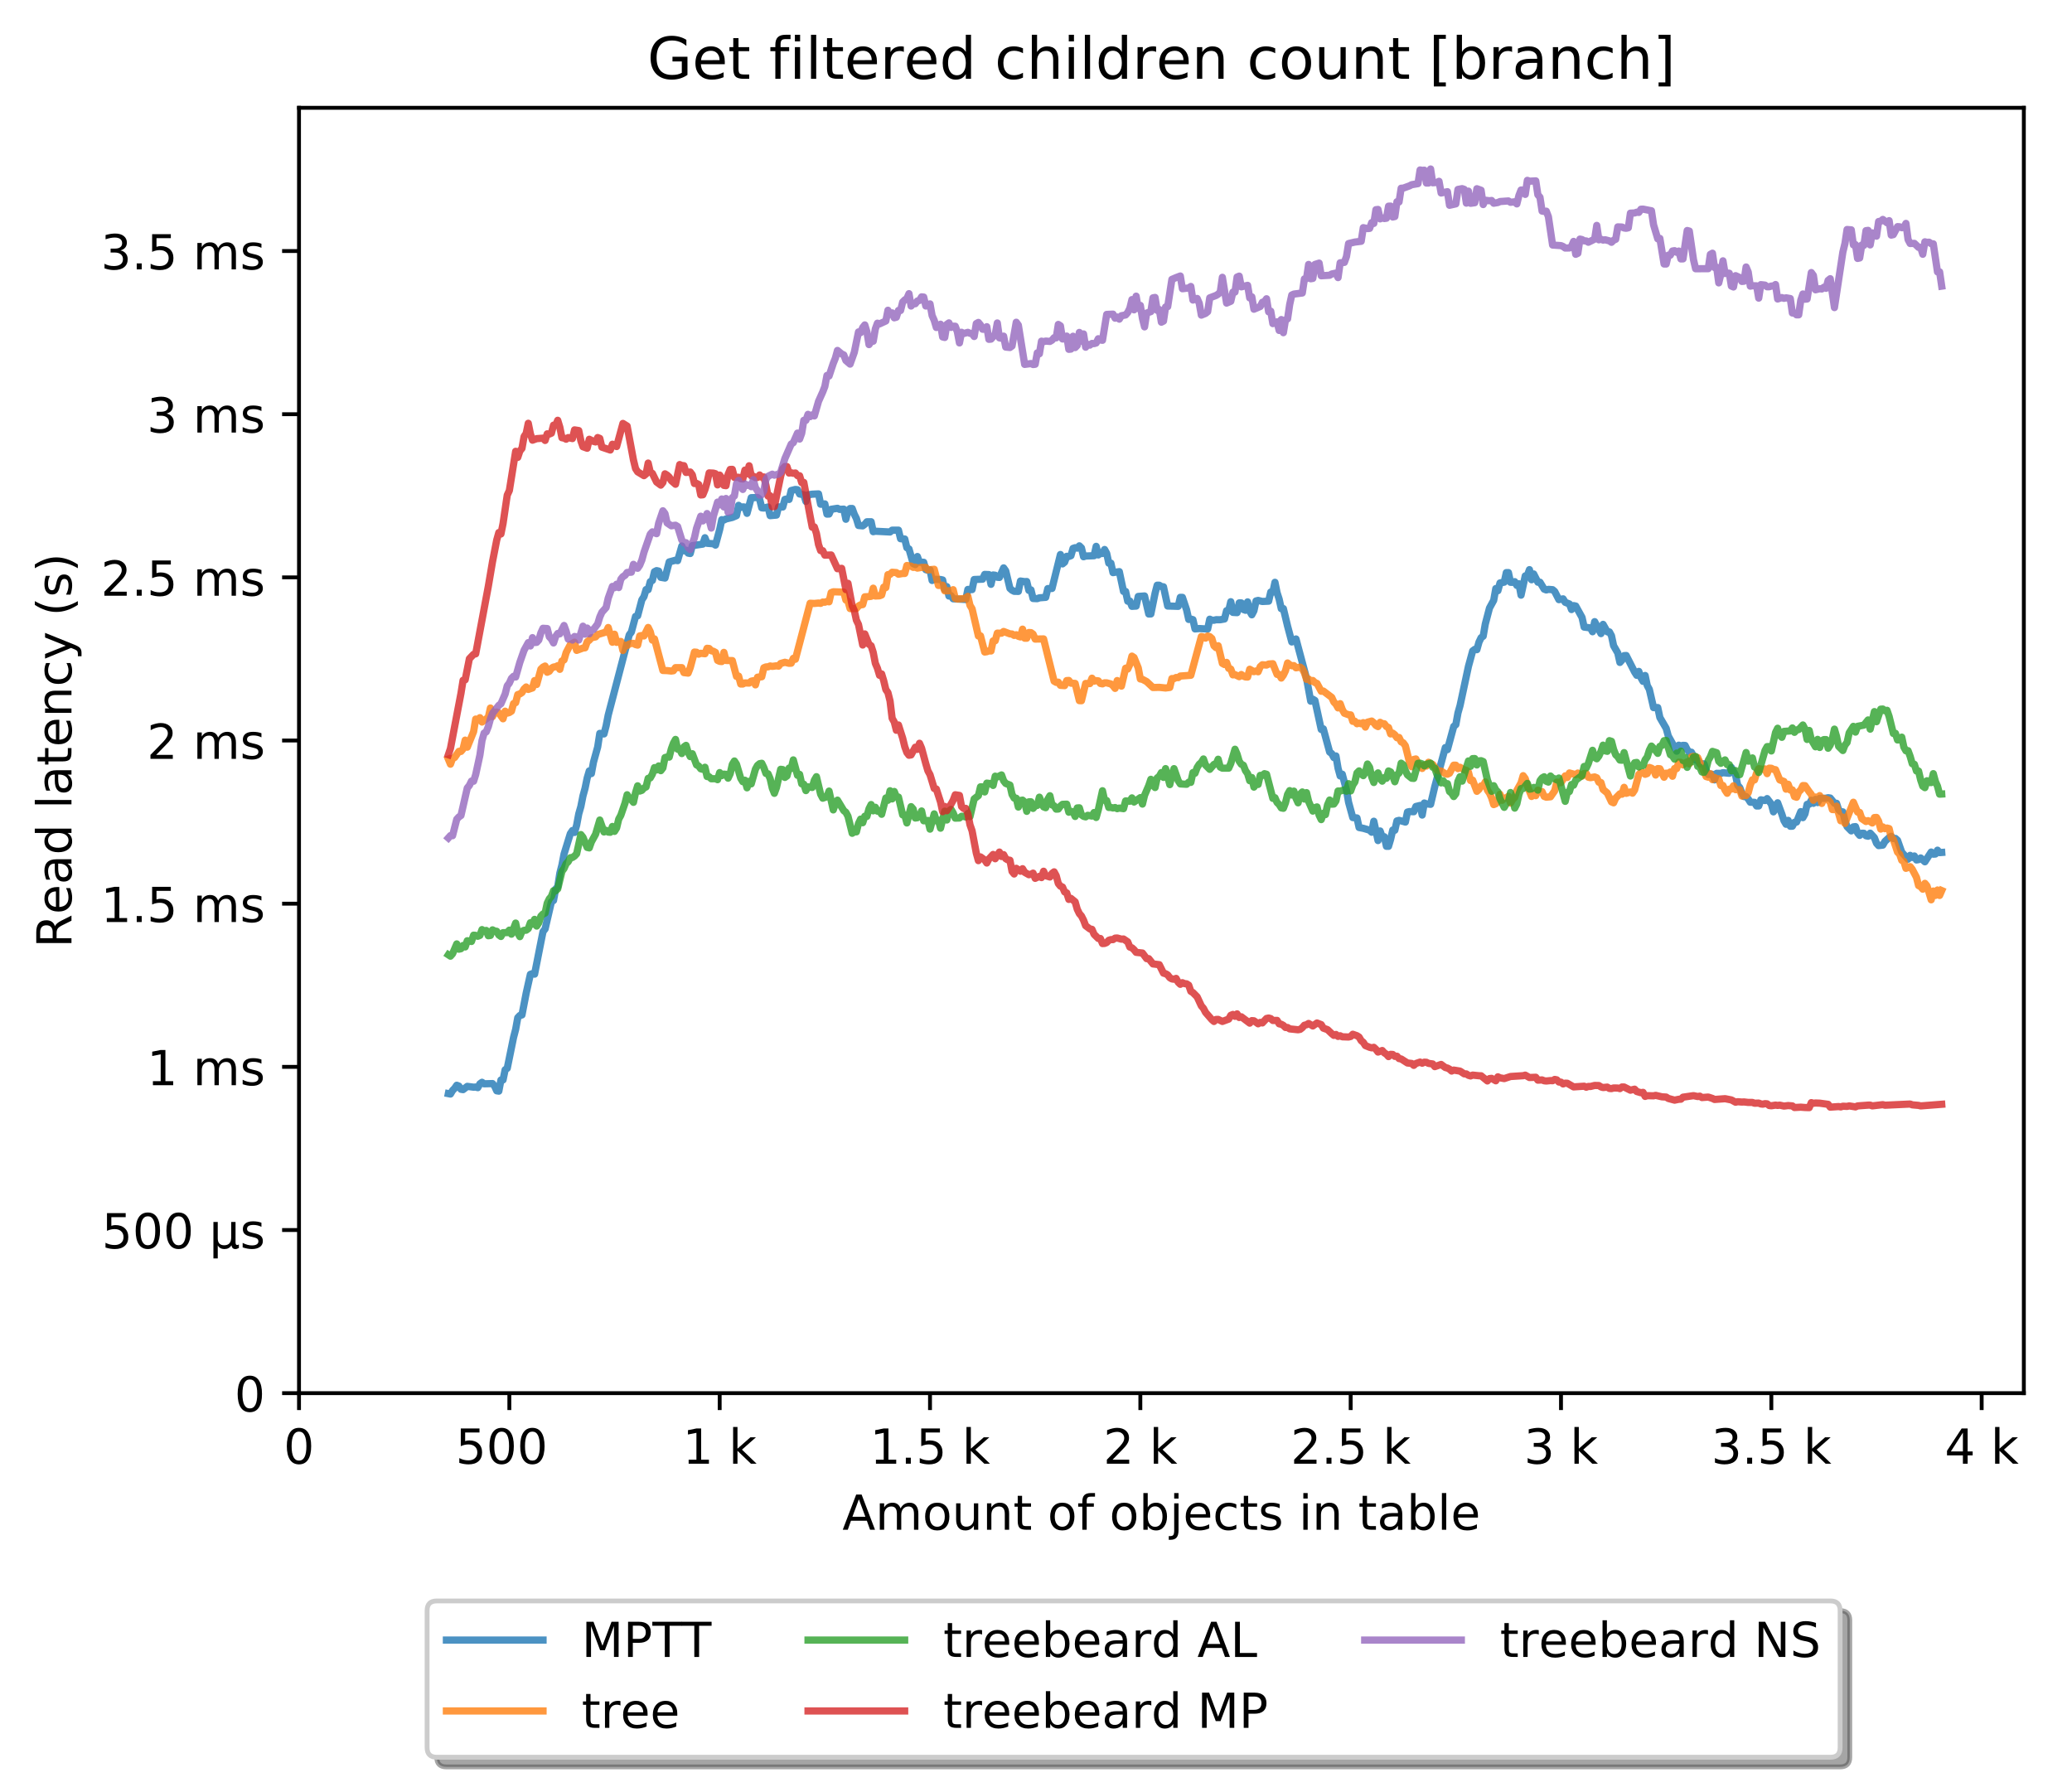 <?xml version="1.0" encoding="utf-8" standalone="no"?>
<!DOCTYPE svg PUBLIC "-//W3C//DTD SVG 1.1//EN"
  "http://www.w3.org/Graphics/SVG/1.1/DTD/svg11.dtd">
<!-- Created with matplotlib (http://matplotlib.org/) -->
<svg height="371pt" version="1.1" viewBox="0 0 429 371" width="429pt" xmlns="http://www.w3.org/2000/svg" xmlns:xlink="http://www.w3.org/1999/xlink">
 <defs>
  <style type="text/css">
*{stroke-linecap:butt;stroke-linejoin:round;}
  </style>
 </defs>
 <g id="figure_1">
  <g id="patch_1">
   <path d="M 0 371.002 
L 429.729 371.002 
L 429.729 0 
L 0 0 
z
" style="fill:#ffffff;"/>
  </g>
  <g id="axes_1">
   <g id="patch_2">
    <path d="M 61.909 288.43 
L 419.029 288.43 
L 419.029 22.318 
L 61.909 22.318 
z
" style="fill:#ffffff;"/>
   </g>
   <g id="matplotlib.axis_1">
    <g id="xtick_1">
     <g id="line2d_1">
      <defs>
       <path d="M 0 0 
L 0 3.5 
" id="md5b0749167" style="stroke:#000000;stroke-width:0.8;"/>
      </defs>
      <g>
       <use style="stroke:#000000;stroke-width:0.8;" x="61.909" xlink:href="#md5b0749167" y="288.43"/>
      </g>
     </g>
     <g id="text_1">
      <!-- 0 -->
      <defs>
       <path d="M 31.781 66.406 
Q 24.172 66.406 20.328 58.906 
Q 16.5 51.422 16.5 36.375 
Q 16.5 21.391 20.328 13.891 
Q 24.172 6.391 31.781 6.391 
Q 39.453 6.391 43.281 13.891 
Q 47.125 21.391 47.125 36.375 
Q 47.125 51.422 43.281 58.906 
Q 39.453 66.406 31.781 66.406 
z
M 31.781 74.219 
Q 44.047 74.219 50.516 64.516 
Q 56.984 54.828 56.984 36.375 
Q 56.984 17.969 50.516 8.266 
Q 44.047 -1.422 31.781 -1.422 
Q 19.531 -1.422 13.062 8.266 
Q 6.594 17.969 6.594 36.375 
Q 6.594 54.828 13.062 64.516 
Q 19.531 74.219 31.781 74.219 
z
" id="DejaVuSans-30"/>
      </defs>
      <g transform="translate(58.728 303.029)scale(0.1 -0.1)">
       <use xlink:href="#DejaVuSans-30"/>
      </g>
     </g>
    </g>
    <g id="xtick_2">
     <g id="line2d_2">
      <g>
       <use style="stroke:#000000;stroke-width:0.8;" x="105.458" xlink:href="#md5b0749167" y="288.43"/>
      </g>
     </g>
     <g id="text_2">
      <!-- 500  -->
      <defs>
       <path d="M 10.797 72.906 
L 49.516 72.906 
L 49.516 64.594 
L 19.828 64.594 
L 19.828 46.734 
Q 21.969 47.469 24.109 47.828 
Q 26.266 48.188 28.422 48.188 
Q 40.625 48.188 47.75 41.5 
Q 54.891 34.812 54.891 23.391 
Q 54.891 11.625 47.562 5.094 
Q 40.234 -1.422 26.906 -1.422 
Q 22.312 -1.422 17.547 -0.641 
Q 12.797 0.141 7.719 1.703 
L 7.719 11.625 
Q 12.109 9.234 16.797 8.062 
Q 21.484 6.891 26.703 6.891 
Q 35.156 6.891 40.078 11.328 
Q 45.016 15.766 45.016 23.391 
Q 45.016 31 40.078 35.438 
Q 35.156 39.891 26.703 39.891 
Q 22.75 39.891 18.812 39.016 
Q 14.891 38.141 10.797 36.281 
z
" id="DejaVuSans-35"/>
       <path id="DejaVuSans-20"/>
      </defs>
      <g transform="translate(94.325 303.029)scale(0.1 -0.1)">
       <use xlink:href="#DejaVuSans-35"/>
       <use x="63.623" xlink:href="#DejaVuSans-30"/>
       <use x="127.246" xlink:href="#DejaVuSans-30"/>
       <use x="190.869" xlink:href="#DejaVuSans-20"/>
      </g>
     </g>
    </g>
    <g id="xtick_3">
     <g id="line2d_3">
      <g>
       <use style="stroke:#000000;stroke-width:0.8;" x="149.007" xlink:href="#md5b0749167" y="288.43"/>
      </g>
     </g>
     <g id="text_3">
      <!-- 1 k -->
      <defs>
       <path d="M 12.406 8.297 
L 28.516 8.297 
L 28.516 63.922 
L 10.984 60.406 
L 10.984 69.391 
L 28.422 72.906 
L 38.281 72.906 
L 38.281 8.297 
L 54.391 8.297 
L 54.391 0 
L 12.406 0 
z
" id="DejaVuSans-31"/>
       <path d="M 9.078 75.984 
L 18.109 75.984 
L 18.109 31.109 
L 44.922 54.688 
L 56.391 54.688 
L 27.391 29.109 
L 57.625 0 
L 45.906 0 
L 18.109 26.703 
L 18.109 0 
L 9.078 0 
z
" id="DejaVuSans-6b"/>
      </defs>
      <g transform="translate(141.341 303.029)scale(0.1 -0.1)">
       <use xlink:href="#DejaVuSans-31"/>
       <use x="63.623" xlink:href="#DejaVuSans-20"/>
       <use x="95.41" xlink:href="#DejaVuSans-6b"/>
      </g>
     </g>
    </g>
    <g id="xtick_4">
     <g id="line2d_4">
      <g>
       <use style="stroke:#000000;stroke-width:0.8;" x="192.555" xlink:href="#md5b0749167" y="288.43"/>
      </g>
     </g>
     <g id="text_4">
      <!-- 1.5 k -->
      <defs>
       <path d="M 10.688 12.406 
L 21 12.406 
L 21 0 
L 10.688 0 
z
" id="DejaVuSans-2e"/>
      </defs>
      <g transform="translate(180.119 303.029)scale(0.1 -0.1)">
       <use xlink:href="#DejaVuSans-31"/>
       <use x="63.623" xlink:href="#DejaVuSans-2e"/>
       <use x="95.41" xlink:href="#DejaVuSans-35"/>
       <use x="159.033" xlink:href="#DejaVuSans-20"/>
       <use x="190.82" xlink:href="#DejaVuSans-6b"/>
      </g>
     </g>
    </g>
    <g id="xtick_5">
     <g id="line2d_5">
      <g>
       <use style="stroke:#000000;stroke-width:0.8;" x="236.104" xlink:href="#md5b0749167" y="288.43"/>
      </g>
     </g>
     <g id="text_5">
      <!-- 2 k -->
      <defs>
       <path d="M 19.188 8.297 
L 53.609 8.297 
L 53.609 0 
L 7.328 0 
L 7.328 8.297 
Q 12.938 14.109 22.625 23.891 
Q 32.328 33.688 34.812 36.531 
Q 39.547 41.844 41.422 45.531 
Q 43.312 49.219 43.312 52.781 
Q 43.312 58.594 39.234 62.25 
Q 35.156 65.922 28.609 65.922 
Q 23.969 65.922 18.812 64.312 
Q 13.672 62.703 7.812 59.422 
L 7.812 69.391 
Q 13.766 71.781 18.938 73 
Q 24.125 74.219 28.422 74.219 
Q 39.75 74.219 46.484 68.547 
Q 53.219 62.891 53.219 53.422 
Q 53.219 48.922 51.531 44.891 
Q 49.859 40.875 45.406 35.406 
Q 44.188 33.984 37.641 27.219 
Q 31.109 20.453 19.188 8.297 
z
" id="DejaVuSans-32"/>
      </defs>
      <g transform="translate(228.438 303.029)scale(0.1 -0.1)">
       <use xlink:href="#DejaVuSans-32"/>
       <use x="63.623" xlink:href="#DejaVuSans-20"/>
       <use x="95.41" xlink:href="#DejaVuSans-6b"/>
      </g>
     </g>
    </g>
    <g id="xtick_6">
     <g id="line2d_6">
      <g>
       <use style="stroke:#000000;stroke-width:0.8;" x="279.652" xlink:href="#md5b0749167" y="288.43"/>
      </g>
     </g>
     <g id="text_6">
      <!-- 2.5 k -->
      <g transform="translate(267.216 303.029)scale(0.1 -0.1)">
       <use xlink:href="#DejaVuSans-32"/>
       <use x="63.623" xlink:href="#DejaVuSans-2e"/>
       <use x="95.41" xlink:href="#DejaVuSans-35"/>
       <use x="159.033" xlink:href="#DejaVuSans-20"/>
       <use x="190.82" xlink:href="#DejaVuSans-6b"/>
      </g>
     </g>
    </g>
    <g id="xtick_7">
     <g id="line2d_7">
      <g>
       <use style="stroke:#000000;stroke-width:0.8;" x="323.201" xlink:href="#md5b0749167" y="288.43"/>
      </g>
     </g>
     <g id="text_7">
      <!-- 3 k -->
      <defs>
       <path d="M 40.578 39.312 
Q 47.656 37.797 51.625 33 
Q 55.609 28.219 55.609 21.188 
Q 55.609 10.406 48.188 4.484 
Q 40.766 -1.422 27.094 -1.422 
Q 22.516 -1.422 17.656 -0.516 
Q 12.797 0.391 7.625 2.203 
L 7.625 11.719 
Q 11.719 9.328 16.594 8.109 
Q 21.484 6.891 26.812 6.891 
Q 36.078 6.891 40.938 10.547 
Q 45.797 14.203 45.797 21.188 
Q 45.797 27.641 41.281 31.266 
Q 36.766 34.906 28.719 34.906 
L 20.219 34.906 
L 20.219 43.016 
L 29.109 43.016 
Q 36.375 43.016 40.234 45.922 
Q 44.094 48.828 44.094 54.297 
Q 44.094 59.906 40.109 62.906 
Q 36.141 65.922 28.719 65.922 
Q 24.656 65.922 20.016 65.031 
Q 15.375 64.156 9.812 62.312 
L 9.812 71.094 
Q 15.438 72.656 20.344 73.438 
Q 25.25 74.219 29.594 74.219 
Q 40.828 74.219 47.359 69.109 
Q 53.906 64.016 53.906 55.328 
Q 53.906 49.266 50.438 45.094 
Q 46.969 40.922 40.578 39.312 
z
" id="DejaVuSans-33"/>
      </defs>
      <g transform="translate(315.535 303.029)scale(0.1 -0.1)">
       <use xlink:href="#DejaVuSans-33"/>
       <use x="63.623" xlink:href="#DejaVuSans-20"/>
       <use x="95.41" xlink:href="#DejaVuSans-6b"/>
      </g>
     </g>
    </g>
    <g id="xtick_8">
     <g id="line2d_8">
      <g>
       <use style="stroke:#000000;stroke-width:0.8;" x="366.749" xlink:href="#md5b0749167" y="288.43"/>
      </g>
     </g>
     <g id="text_8">
      <!-- 3.5 k -->
      <g transform="translate(354.313 303.029)scale(0.1 -0.1)">
       <use xlink:href="#DejaVuSans-33"/>
       <use x="63.623" xlink:href="#DejaVuSans-2e"/>
       <use x="95.41" xlink:href="#DejaVuSans-35"/>
       <use x="159.033" xlink:href="#DejaVuSans-20"/>
       <use x="190.82" xlink:href="#DejaVuSans-6b"/>
      </g>
     </g>
    </g>
    <g id="xtick_9">
     <g id="line2d_9">
      <g>
       <use style="stroke:#000000;stroke-width:0.8;" x="410.298" xlink:href="#md5b0749167" y="288.43"/>
      </g>
     </g>
     <g id="text_9">
      <!-- 4 k -->
      <defs>
       <path d="M 37.797 64.312 
L 12.891 25.391 
L 37.797 25.391 
z
M 35.203 72.906 
L 47.609 72.906 
L 47.609 25.391 
L 58.016 25.391 
L 58.016 17.188 
L 47.609 17.188 
L 47.609 0 
L 37.797 0 
L 37.797 17.188 
L 4.891 17.188 
L 4.891 26.703 
z
" id="DejaVuSans-34"/>
      </defs>
      <g transform="translate(402.632 303.029)scale(0.1 -0.1)">
       <use xlink:href="#DejaVuSans-34"/>
       <use x="63.623" xlink:href="#DejaVuSans-20"/>
       <use x="95.41" xlink:href="#DejaVuSans-6b"/>
      </g>
     </g>
    </g>
    <g id="text_10">
     <!-- Amount of objects in table -->
     <defs>
      <path d="M 34.188 63.188 
L 20.797 26.906 
L 47.609 26.906 
z
M 28.609 72.906 
L 39.797 72.906 
L 67.578 0 
L 57.328 0 
L 50.688 18.703 
L 17.828 18.703 
L 11.188 0 
L 0.781 0 
z
" id="DejaVuSans-41"/>
      <path d="M 52 44.188 
Q 55.375 50.25 60.062 53.125 
Q 64.75 56 71.094 56 
Q 79.641 56 84.281 50.016 
Q 88.922 44.047 88.922 33.016 
L 88.922 0 
L 79.891 0 
L 79.891 32.719 
Q 79.891 40.578 77.094 44.375 
Q 74.312 48.188 68.609 48.188 
Q 61.625 48.188 57.562 43.547 
Q 53.516 38.922 53.516 30.906 
L 53.516 0 
L 44.484 0 
L 44.484 32.719 
Q 44.484 40.625 41.703 44.406 
Q 38.922 48.188 33.109 48.188 
Q 26.219 48.188 22.156 43.531 
Q 18.109 38.875 18.109 30.906 
L 18.109 0 
L 9.078 0 
L 9.078 54.688 
L 18.109 54.688 
L 18.109 46.188 
Q 21.188 51.219 25.484 53.609 
Q 29.781 56 35.688 56 
Q 41.656 56 45.828 52.969 
Q 50 49.953 52 44.188 
z
" id="DejaVuSans-6d"/>
      <path d="M 30.609 48.391 
Q 23.391 48.391 19.188 42.75 
Q 14.984 37.109 14.984 27.297 
Q 14.984 17.484 19.156 11.844 
Q 23.344 6.203 30.609 6.203 
Q 37.797 6.203 41.984 11.859 
Q 46.188 17.531 46.188 27.297 
Q 46.188 37.016 41.984 42.703 
Q 37.797 48.391 30.609 48.391 
z
M 30.609 56 
Q 42.328 56 49.016 48.375 
Q 55.719 40.766 55.719 27.297 
Q 55.719 13.875 49.016 6.219 
Q 42.328 -1.422 30.609 -1.422 
Q 18.844 -1.422 12.172 6.219 
Q 5.516 13.875 5.516 27.297 
Q 5.516 40.766 12.172 48.375 
Q 18.844 56 30.609 56 
z
" id="DejaVuSans-6f"/>
      <path d="M 8.5 21.578 
L 8.5 54.688 
L 17.484 54.688 
L 17.484 21.922 
Q 17.484 14.156 20.5 10.266 
Q 23.531 6.391 29.594 6.391 
Q 36.859 6.391 41.078 11.031 
Q 45.312 15.672 45.312 23.688 
L 45.312 54.688 
L 54.297 54.688 
L 54.297 0 
L 45.312 0 
L 45.312 8.406 
Q 42.047 3.422 37.719 1 
Q 33.406 -1.422 27.688 -1.422 
Q 18.266 -1.422 13.375 4.438 
Q 8.5 10.297 8.5 21.578 
z
M 31.109 56 
z
" id="DejaVuSans-75"/>
      <path d="M 54.891 33.016 
L 54.891 0 
L 45.906 0 
L 45.906 32.719 
Q 45.906 40.484 42.875 44.328 
Q 39.844 48.188 33.797 48.188 
Q 26.516 48.188 22.312 43.547 
Q 18.109 38.922 18.109 30.906 
L 18.109 0 
L 9.078 0 
L 9.078 54.688 
L 18.109 54.688 
L 18.109 46.188 
Q 21.344 51.125 25.703 53.562 
Q 30.078 56 35.797 56 
Q 45.219 56 50.047 50.172 
Q 54.891 44.344 54.891 33.016 
z
" id="DejaVuSans-6e"/>
      <path d="M 18.312 70.219 
L 18.312 54.688 
L 36.812 54.688 
L 36.812 47.703 
L 18.312 47.703 
L 18.312 18.016 
Q 18.312 11.328 20.141 9.422 
Q 21.969 7.516 27.594 7.516 
L 36.812 7.516 
L 36.812 0 
L 27.594 0 
Q 17.188 0 13.234 3.875 
Q 9.281 7.766 9.281 18.016 
L 9.281 47.703 
L 2.688 47.703 
L 2.688 54.688 
L 9.281 54.688 
L 9.281 70.219 
z
" id="DejaVuSans-74"/>
      <path d="M 37.109 75.984 
L 37.109 68.5 
L 28.516 68.5 
Q 23.688 68.5 21.797 66.547 
Q 19.922 64.594 19.922 59.516 
L 19.922 54.688 
L 34.719 54.688 
L 34.719 47.703 
L 19.922 47.703 
L 19.922 0 
L 10.891 0 
L 10.891 47.703 
L 2.297 47.703 
L 2.297 54.688 
L 10.891 54.688 
L 10.891 58.5 
Q 10.891 67.625 15.141 71.797 
Q 19.391 75.984 28.609 75.984 
z
" id="DejaVuSans-66"/>
      <path d="M 48.688 27.297 
Q 48.688 37.203 44.609 42.844 
Q 40.531 48.484 33.406 48.484 
Q 26.266 48.484 22.188 42.844 
Q 18.109 37.203 18.109 27.297 
Q 18.109 17.391 22.188 11.75 
Q 26.266 6.109 33.406 6.109 
Q 40.531 6.109 44.609 11.75 
Q 48.688 17.391 48.688 27.297 
z
M 18.109 46.391 
Q 20.953 51.266 25.266 53.625 
Q 29.594 56 35.594 56 
Q 45.562 56 51.781 48.094 
Q 58.016 40.188 58.016 27.297 
Q 58.016 14.406 51.781 6.484 
Q 45.562 -1.422 35.594 -1.422 
Q 29.594 -1.422 25.266 0.953 
Q 20.953 3.328 18.109 8.203 
L 18.109 0 
L 9.078 0 
L 9.078 75.984 
L 18.109 75.984 
z
" id="DejaVuSans-62"/>
      <path d="M 9.422 54.688 
L 18.406 54.688 
L 18.406 -0.984 
Q 18.406 -11.422 14.422 -16.109 
Q 10.453 -20.797 1.609 -20.797 
L -1.812 -20.797 
L -1.812 -13.188 
L 0.594 -13.188 
Q 5.719 -13.188 7.562 -10.812 
Q 9.422 -8.453 9.422 -0.984 
z
M 9.422 75.984 
L 18.406 75.984 
L 18.406 64.594 
L 9.422 64.594 
z
" id="DejaVuSans-6a"/>
      <path d="M 56.203 29.594 
L 56.203 25.203 
L 14.891 25.203 
Q 15.484 15.922 20.484 11.062 
Q 25.484 6.203 34.422 6.203 
Q 39.594 6.203 44.453 7.469 
Q 49.312 8.734 54.109 11.281 
L 54.109 2.781 
Q 49.266 0.734 44.188 -0.344 
Q 39.109 -1.422 33.891 -1.422 
Q 20.797 -1.422 13.156 6.188 
Q 5.516 13.812 5.516 26.812 
Q 5.516 40.234 12.766 48.109 
Q 20.016 56 32.328 56 
Q 43.359 56 49.781 48.891 
Q 56.203 41.797 56.203 29.594 
z
M 47.219 32.234 
Q 47.125 39.594 43.094 43.984 
Q 39.062 48.391 32.422 48.391 
Q 24.906 48.391 20.391 44.141 
Q 15.875 39.891 15.188 32.172 
z
" id="DejaVuSans-65"/>
      <path d="M 48.781 52.594 
L 48.781 44.188 
Q 44.969 46.297 41.141 47.344 
Q 37.312 48.391 33.406 48.391 
Q 24.656 48.391 19.812 42.844 
Q 14.984 37.312 14.984 27.297 
Q 14.984 17.281 19.812 11.734 
Q 24.656 6.203 33.406 6.203 
Q 37.312 6.203 41.141 7.25 
Q 44.969 8.297 48.781 10.406 
L 48.781 2.094 
Q 45.016 0.344 40.984 -0.531 
Q 36.969 -1.422 32.422 -1.422 
Q 20.062 -1.422 12.781 6.344 
Q 5.516 14.109 5.516 27.297 
Q 5.516 40.672 12.859 48.328 
Q 20.219 56 33.016 56 
Q 37.156 56 41.109 55.141 
Q 45.062 54.297 48.781 52.594 
z
" id="DejaVuSans-63"/>
      <path d="M 44.281 53.078 
L 44.281 44.578 
Q 40.484 46.531 36.375 47.5 
Q 32.281 48.484 27.875 48.484 
Q 21.188 48.484 17.844 46.438 
Q 14.5 44.391 14.5 40.281 
Q 14.5 37.156 16.891 35.375 
Q 19.281 33.594 26.516 31.984 
L 29.594 31.297 
Q 39.156 29.25 43.188 25.516 
Q 47.219 21.781 47.219 15.094 
Q 47.219 7.469 41.188 3.016 
Q 35.156 -1.422 24.609 -1.422 
Q 20.219 -1.422 15.453 -0.562 
Q 10.688 0.297 5.422 2 
L 5.422 11.281 
Q 10.406 8.688 15.234 7.391 
Q 20.062 6.109 24.812 6.109 
Q 31.156 6.109 34.562 8.281 
Q 37.984 10.453 37.984 14.406 
Q 37.984 18.062 35.516 20.016 
Q 33.062 21.969 24.703 23.781 
L 21.578 24.516 
Q 13.234 26.266 9.516 29.906 
Q 5.812 33.547 5.812 39.891 
Q 5.812 47.609 11.281 51.797 
Q 16.75 56 26.812 56 
Q 31.781 56 36.172 55.266 
Q 40.578 54.547 44.281 53.078 
z
" id="DejaVuSans-73"/>
      <path d="M 9.422 54.688 
L 18.406 54.688 
L 18.406 0 
L 9.422 0 
z
M 9.422 75.984 
L 18.406 75.984 
L 18.406 64.594 
L 9.422 64.594 
z
" id="DejaVuSans-69"/>
      <path d="M 34.281 27.484 
Q 23.391 27.484 19.188 25 
Q 14.984 22.516 14.984 16.5 
Q 14.984 11.719 18.141 8.906 
Q 21.297 6.109 26.703 6.109 
Q 34.188 6.109 38.703 11.406 
Q 43.219 16.703 43.219 25.484 
L 43.219 27.484 
z
M 52.203 31.203 
L 52.203 0 
L 43.219 0 
L 43.219 8.297 
Q 40.141 3.328 35.547 0.953 
Q 30.953 -1.422 24.312 -1.422 
Q 15.922 -1.422 10.953 3.297 
Q 6 8.016 6 15.922 
Q 6 25.141 12.172 29.828 
Q 18.359 34.516 30.609 34.516 
L 43.219 34.516 
L 43.219 35.406 
Q 43.219 41.609 39.141 45 
Q 35.062 48.391 27.688 48.391 
Q 23 48.391 18.547 47.266 
Q 14.109 46.141 10.016 43.891 
L 10.016 52.203 
Q 14.938 54.109 19.578 55.047 
Q 24.219 56 28.609 56 
Q 40.484 56 46.344 49.844 
Q 52.203 43.703 52.203 31.203 
z
" id="DejaVuSans-61"/>
      <path d="M 9.422 75.984 
L 18.406 75.984 
L 18.406 0 
L 9.422 0 
z
" id="DejaVuSans-6c"/>
     </defs>
     <g transform="translate(174.411 316.707)scale(0.1 -0.1)">
      <use xlink:href="#DejaVuSans-41"/>
      <use x="68.408" xlink:href="#DejaVuSans-6d"/>
      <use x="165.82" xlink:href="#DejaVuSans-6f"/>
      <use x="227.002" xlink:href="#DejaVuSans-75"/>
      <use x="290.381" xlink:href="#DejaVuSans-6e"/>
      <use x="353.76" xlink:href="#DejaVuSans-74"/>
      <use x="392.969" xlink:href="#DejaVuSans-20"/>
      <use x="424.756" xlink:href="#DejaVuSans-6f"/>
      <use x="485.938" xlink:href="#DejaVuSans-66"/>
      <use x="521.143" xlink:href="#DejaVuSans-20"/>
      <use x="552.93" xlink:href="#DejaVuSans-6f"/>
      <use x="614.111" xlink:href="#DejaVuSans-62"/>
      <use x="677.588" xlink:href="#DejaVuSans-6a"/>
      <use x="705.371" xlink:href="#DejaVuSans-65"/>
      <use x="766.895" xlink:href="#DejaVuSans-63"/>
      <use x="821.875" xlink:href="#DejaVuSans-74"/>
      <use x="861.084" xlink:href="#DejaVuSans-73"/>
      <use x="913.184" xlink:href="#DejaVuSans-20"/>
      <use x="944.971" xlink:href="#DejaVuSans-69"/>
      <use x="972.754" xlink:href="#DejaVuSans-6e"/>
      <use x="1036.133" xlink:href="#DejaVuSans-20"/>
      <use x="1067.92" xlink:href="#DejaVuSans-74"/>
      <use x="1107.129" xlink:href="#DejaVuSans-61"/>
      <use x="1168.408" xlink:href="#DejaVuSans-62"/>
      <use x="1231.885" xlink:href="#DejaVuSans-6c"/>
      <use x="1259.668" xlink:href="#DejaVuSans-65"/>
     </g>
    </g>
   </g>
   <g id="matplotlib.axis_2">
    <g id="ytick_1">
     <g id="line2d_10">
      <defs>
       <path d="M 0 0 
L -3.5 0 
" id="mfd8d33d76c" style="stroke:#000000;stroke-width:0.8;"/>
      </defs>
      <g>
       <use style="stroke:#000000;stroke-width:0.8;" x="61.909" xlink:href="#mfd8d33d76c" y="288.43"/>
      </g>
     </g>
     <g id="text_11">
      <!-- 0 -->
      <g transform="translate(48.547 292.229)scale(0.1 -0.1)">
       <use xlink:href="#DejaVuSans-30"/>
      </g>
     </g>
    </g>
    <g id="ytick_2">
     <g id="line2d_11">
      <g>
       <use style="stroke:#000000;stroke-width:0.8;" x="61.909" xlink:href="#mfd8d33d76c" y="254.65"/>
      </g>
     </g>
     <g id="text_12">
      <!-- 500 µs -->
      <defs>
       <path d="M 8.5 -20.797 
L 8.5 54.688 
L 17.484 54.688 
L 17.484 20.703 
Q 17.484 13.625 20.844 10 
Q 24.219 6.391 30.812 6.391 
Q 38.031 6.391 41.672 10.484 
Q 45.312 14.594 45.312 22.797 
L 45.312 54.688 
L 54.297 54.688 
L 54.297 12.594 
Q 54.297 9.672 55.141 8.281 
Q 56 6.891 57.812 6.891 
Q 58.25 6.891 59.031 7.156 
Q 59.812 7.422 61.188 8.016 
L 61.188 0.781 
Q 59.188 -0.344 57.391 -0.875 
Q 55.609 -1.422 53.906 -1.422 
Q 50.531 -1.422 48.531 0.484 
Q 46.531 2.391 45.797 6.297 
Q 43.359 2.438 39.812 0.5 
Q 36.281 -1.422 31.5 -1.422 
Q 26.516 -1.422 23.016 0.484 
Q 19.531 2.391 17.484 6.203 
L 17.484 -20.797 
z
" id="DejaVuSans-b5"/>
      </defs>
      <g transform="translate(21.072 258.449)scale(0.1 -0.1)">
       <use xlink:href="#DejaVuSans-35"/>
       <use x="63.623" xlink:href="#DejaVuSans-30"/>
       <use x="127.246" xlink:href="#DejaVuSans-30"/>
       <use x="190.869" xlink:href="#DejaVuSans-20"/>
       <use x="222.656" xlink:href="#DejaVuSans-b5"/>
       <use x="286.279" xlink:href="#DejaVuSans-73"/>
      </g>
     </g>
    </g>
    <g id="ytick_3">
     <g id="line2d_12">
      <g>
       <use style="stroke:#000000;stroke-width:0.8;" x="61.909" xlink:href="#mfd8d33d76c" y="220.87"/>
      </g>
     </g>
     <g id="text_13">
      <!-- 1 ms -->
      <g transform="translate(30.419 224.67)scale(0.1 -0.1)">
       <use xlink:href="#DejaVuSans-31"/>
       <use x="63.623" xlink:href="#DejaVuSans-20"/>
       <use x="95.41" xlink:href="#DejaVuSans-6d"/>
       <use x="192.822" xlink:href="#DejaVuSans-73"/>
      </g>
     </g>
    </g>
    <g id="ytick_4">
     <g id="line2d_13">
      <g>
       <use style="stroke:#000000;stroke-width:0.8;" x="61.909" xlink:href="#mfd8d33d76c" y="187.09"/>
      </g>
     </g>
     <g id="text_14">
      <!-- 1.5 ms -->
      <g transform="translate(20.878 190.89)scale(0.1 -0.1)">
       <use xlink:href="#DejaVuSans-31"/>
       <use x="63.623" xlink:href="#DejaVuSans-2e"/>
       <use x="95.41" xlink:href="#DejaVuSans-35"/>
       <use x="159.033" xlink:href="#DejaVuSans-20"/>
       <use x="190.82" xlink:href="#DejaVuSans-6d"/>
       <use x="288.232" xlink:href="#DejaVuSans-73"/>
      </g>
     </g>
    </g>
    <g id="ytick_5">
     <g id="line2d_14">
      <g>
       <use style="stroke:#000000;stroke-width:0.8;" x="61.909" xlink:href="#mfd8d33d76c" y="153.311"/>
      </g>
     </g>
     <g id="text_15">
      <!-- 2 ms -->
      <g transform="translate(30.419 157.11)scale(0.1 -0.1)">
       <use xlink:href="#DejaVuSans-32"/>
       <use x="63.623" xlink:href="#DejaVuSans-20"/>
       <use x="95.41" xlink:href="#DejaVuSans-6d"/>
       <use x="192.822" xlink:href="#DejaVuSans-73"/>
      </g>
     </g>
    </g>
    <g id="ytick_6">
     <g id="line2d_15">
      <g>
       <use style="stroke:#000000;stroke-width:0.8;" x="61.909" xlink:href="#mfd8d33d76c" y="119.531"/>
      </g>
     </g>
     <g id="text_16">
      <!-- 2.5 ms -->
      <g transform="translate(20.878 123.33)scale(0.1 -0.1)">
       <use xlink:href="#DejaVuSans-32"/>
       <use x="63.623" xlink:href="#DejaVuSans-2e"/>
       <use x="95.41" xlink:href="#DejaVuSans-35"/>
       <use x="159.033" xlink:href="#DejaVuSans-20"/>
       <use x="190.82" xlink:href="#DejaVuSans-6d"/>
       <use x="288.232" xlink:href="#DejaVuSans-73"/>
      </g>
     </g>
    </g>
    <g id="ytick_7">
     <g id="line2d_16">
      <g>
       <use style="stroke:#000000;stroke-width:0.8;" x="61.909" xlink:href="#mfd8d33d76c" y="85.751"/>
      </g>
     </g>
     <g id="text_17">
      <!-- 3 ms -->
      <g transform="translate(30.419 89.55)scale(0.1 -0.1)">
       <use xlink:href="#DejaVuSans-33"/>
       <use x="63.623" xlink:href="#DejaVuSans-20"/>
       <use x="95.41" xlink:href="#DejaVuSans-6d"/>
       <use x="192.822" xlink:href="#DejaVuSans-73"/>
      </g>
     </g>
    </g>
    <g id="ytick_8">
     <g id="line2d_17">
      <g>
       <use style="stroke:#000000;stroke-width:0.8;" x="61.909" xlink:href="#mfd8d33d76c" y="51.971"/>
      </g>
     </g>
     <g id="text_18">
      <!-- 3.5 ms -->
      <g transform="translate(20.878 55.77)scale(0.1 -0.1)">
       <use xlink:href="#DejaVuSans-33"/>
       <use x="63.623" xlink:href="#DejaVuSans-2e"/>
       <use x="95.41" xlink:href="#DejaVuSans-35"/>
       <use x="159.033" xlink:href="#DejaVuSans-20"/>
       <use x="190.82" xlink:href="#DejaVuSans-6d"/>
       <use x="288.232" xlink:href="#DejaVuSans-73"/>
      </g>
     </g>
    </g>
    <g id="text_19">
     <!-- Read latency (s) -->
     <defs>
      <path d="M 44.391 34.188 
Q 47.562 33.109 50.562 29.594 
Q 53.562 26.078 56.594 19.922 
L 66.609 0 
L 56 0 
L 46.688 18.703 
Q 43.062 26.031 39.672 28.422 
Q 36.281 30.812 30.422 30.812 
L 19.672 30.812 
L 19.672 0 
L 9.812 0 
L 9.812 72.906 
L 32.078 72.906 
Q 44.578 72.906 50.734 67.672 
Q 56.891 62.453 56.891 51.906 
Q 56.891 45.016 53.688 40.469 
Q 50.484 35.938 44.391 34.188 
z
M 19.672 64.797 
L 19.672 38.922 
L 32.078 38.922 
Q 39.203 38.922 42.844 42.219 
Q 46.484 45.516 46.484 51.906 
Q 46.484 58.297 42.844 61.547 
Q 39.203 64.797 32.078 64.797 
z
" id="DejaVuSans-52"/>
      <path d="M 45.406 46.391 
L 45.406 75.984 
L 54.391 75.984 
L 54.391 0 
L 45.406 0 
L 45.406 8.203 
Q 42.578 3.328 38.25 0.953 
Q 33.938 -1.422 27.875 -1.422 
Q 17.969 -1.422 11.734 6.484 
Q 5.516 14.406 5.516 27.297 
Q 5.516 40.188 11.734 48.094 
Q 17.969 56 27.875 56 
Q 33.938 56 38.25 53.625 
Q 42.578 51.266 45.406 46.391 
z
M 14.797 27.297 
Q 14.797 17.391 18.875 11.75 
Q 22.953 6.109 30.078 6.109 
Q 37.203 6.109 41.297 11.75 
Q 45.406 17.391 45.406 27.297 
Q 45.406 37.203 41.297 42.844 
Q 37.203 48.484 30.078 48.484 
Q 22.953 48.484 18.875 42.844 
Q 14.797 37.203 14.797 27.297 
z
" id="DejaVuSans-64"/>
      <path d="M 32.172 -5.078 
Q 28.375 -14.844 24.75 -17.812 
Q 21.141 -20.797 15.094 -20.797 
L 7.906 -20.797 
L 7.906 -13.281 
L 13.188 -13.281 
Q 16.891 -13.281 18.938 -11.516 
Q 21 -9.766 23.484 -3.219 
L 25.094 0.875 
L 2.984 54.688 
L 12.5 54.688 
L 29.594 11.922 
L 46.688 54.688 
L 56.203 54.688 
z
" id="DejaVuSans-79"/>
      <path d="M 31 75.875 
Q 24.469 64.656 21.281 53.656 
Q 18.109 42.672 18.109 31.391 
Q 18.109 20.125 21.312 9.062 
Q 24.516 -2 31 -13.188 
L 23.188 -13.188 
Q 15.875 -1.703 12.234 9.375 
Q 8.594 20.453 8.594 31.391 
Q 8.594 42.281 12.203 53.312 
Q 15.828 64.359 23.188 75.875 
z
" id="DejaVuSans-28"/>
      <path d="M 8.016 75.875 
L 15.828 75.875 
Q 23.141 64.359 26.781 53.312 
Q 30.422 42.281 30.422 31.391 
Q 30.422 20.453 26.781 9.375 
Q 23.141 -1.703 15.828 -13.188 
L 8.016 -13.188 
Q 14.5 -2 17.703 9.062 
Q 20.906 20.125 20.906 31.391 
Q 20.906 42.672 17.703 53.656 
Q 14.5 64.656 8.016 75.875 
z
" id="DejaVuSans-29"/>
     </defs>
     <g transform="translate(14.798 196.212)rotate(-90)scale(0.1 -0.1)">
      <use xlink:href="#DejaVuSans-52"/>
      <use x="69.42" xlink:href="#DejaVuSans-65"/>
      <use x="130.943" xlink:href="#DejaVuSans-61"/>
      <use x="192.223" xlink:href="#DejaVuSans-64"/>
      <use x="255.699" xlink:href="#DejaVuSans-20"/>
      <use x="287.486" xlink:href="#DejaVuSans-6c"/>
      <use x="315.27" xlink:href="#DejaVuSans-61"/>
      <use x="376.549" xlink:href="#DejaVuSans-74"/>
      <use x="415.758" xlink:href="#DejaVuSans-65"/>
      <use x="477.281" xlink:href="#DejaVuSans-6e"/>
      <use x="540.66" xlink:href="#DejaVuSans-63"/>
      <use x="595.641" xlink:href="#DejaVuSans-79"/>
      <use x="654.82" xlink:href="#DejaVuSans-20"/>
      <use x="686.607" xlink:href="#DejaVuSans-28"/>
      <use x="725.621" xlink:href="#DejaVuSans-73"/>
      <use x="777.721" xlink:href="#DejaVuSans-29"/>
     </g>
    </g>
   </g>
   <g id="line2d_18">
    <path clip-path="url(#p8791b65382)" d="M 92.829 226.414 
L 93.264 226.499 
L 93.7 225.762 
L 94.135 225.315 
L 94.571 224.681 
L 95.006 224.851 
L 95.442 225.512 
L 95.877 225.588 
L 96.748 224.913 
L 98.055 225.081 
L 98.49 225.051 
L 98.926 225.177 
L 99.361 224.382 
L 99.797 224.068 
L 100.232 224.381 
L 101.974 224.334 
L 102.41 224.871 
L 102.845 225.831 
L 103.281 225.899 
L 103.716 223.599 
L 104.151 223.578 
L 104.587 221.473 
L 105.022 221.169 
L 106.329 214.772 
L 106.764 213.105 
L 107.2 210.7 
L 107.635 210.237 
L 108.071 210.122 
L 108.942 205.616 
L 109.813 201.716 
L 110.248 201.568 
L 110.684 201.679 
L 111.99 195.054 
L 112.426 192.879 
L 112.861 192.319 
L 114.168 186.701 
L 114.603 186.434 
L 115.039 184.07 
L 115.474 183.585 
L 115.91 180.782 
L 116.345 179.083 
L 116.781 176.822 
L 118.087 172.586 
L 118.523 171.946 
L 118.958 172.346 
L 119.393 170.832 
L 119.829 168.5 
L 120.264 166.981 
L 120.7 164.783 
L 121.135 163.2 
L 121.571 161.077 
L 122.006 159.604 
L 122.442 160.154 
L 122.877 157.797 
L 123.748 154.648 
L 124.184 151.833 
L 125.055 151.947 
L 125.49 150.29 
L 125.926 148.058 
L 130.281 131.437 
L 130.716 130.87 
L 131.587 127.612 
L 132.023 127.49 
L 132.894 124.186 
L 133.329 123.526 
L 133.765 122.06 
L 134.2 122.083 
L 134.635 120.426 
L 135.071 120.175 
L 135.506 118.36 
L 135.942 118.138 
L 136.377 118.236 
L 136.813 119.527 
L 137.684 119.674 
L 138.555 116.338 
L 139.861 115.981 
L 140.297 116.073 
L 141.168 113.041 
L 141.603 114.028 
L 142.039 113.9 
L 142.474 114.51 
L 142.91 114.596 
L 143.345 112.968 
L 145.523 112.646 
L 145.958 111.328 
L 146.394 112.478 
L 147.7 112.578 
L 148.136 112.854 
L 149.007 109.629 
L 149.442 107.586 
L 149.877 107.666 
L 150.313 107.44 
L 151.619 107.129 
L 152.49 106.757 
L 152.926 104.621 
L 153.361 105.061 
L 153.797 104.935 
L 154.232 104.986 
L 154.668 106.278 
L 155.539 103.035 
L 156.41 103.014 
L 156.845 103.003 
L 157.281 103.361 
L 157.716 105.135 
L 158.152 105.181 
L 159.023 104.96 
L 159.458 106.756 
L 160.765 106.638 
L 161.2 104.939 
L 162.071 104.963 
L 162.507 103.391 
L 162.942 103.296 
L 163.378 103.399 
L 163.813 101.555 
L 164.684 101.331 
L 165.119 101.384 
L 165.555 102.271 
L 166.426 102.427 
L 166.861 103.811 
L 167.297 102.445 
L 168.168 102.313 
L 169.474 102.253 
L 169.91 104.39 
L 170.781 104.324 
L 171.216 106.433 
L 171.652 106.421 
L 172.087 105.44 
L 173.394 105.233 
L 173.829 105.453 
L 174.7 105.411 
L 175.136 107.502 
L 175.571 105.688 
L 176.007 105.278 
L 176.442 105.272 
L 176.878 106.469 
L 177.313 107.338 
L 177.749 108.789 
L 178.62 108.871 
L 179.055 108.546 
L 179.49 108.027 
L 180.361 108.018 
L 180.797 110.076 
L 181.232 109.979 
L 184.281 110.137 
L 184.716 109.762 
L 186.023 109.758 
L 186.458 111.531 
L 187.329 111.595 
L 187.765 113.399 
L 188.2 113.645 
L 189.071 116.68 
L 189.507 116.887 
L 189.942 115.216 
L 190.378 116.401 
L 191.249 116.408 
L 191.684 117.938 
L 192.12 118.066 
L 192.555 117.966 
L 192.991 120.173 
L 193.426 119.923 
L 194.732 119.977 
L 195.168 120.071 
L 195.603 122.065 
L 196.039 121.454 
L 196.474 123.394 
L 196.91 123.321 
L 197.345 123.965 
L 199.958 124.12 
L 200.394 122.031 
L 201.265 122.061 
L 201.7 119.977 
L 203.442 119.905 
L 203.878 118.924 
L 204.749 118.957 
L 205.184 120.972 
L 205.62 119.04 
L 206.055 119.091 
L 206.491 119.511 
L 206.926 119.548 
L 207.797 117.57 
L 208.233 118.191 
L 209.104 121.812 
L 209.539 122.196 
L 209.974 122.417 
L 210.845 122.438 
L 211.281 120.292 
L 212.152 120.418 
L 212.587 120.393 
L 213.023 122.227 
L 213.458 122.126 
L 213.894 123.904 
L 214.765 123.942 
L 215.2 123.77 
L 216.507 123.668 
L 216.942 121.857 
L 217.813 121.829 
L 219.555 114.803 
L 219.991 116.742 
L 220.426 116.388 
L 220.862 115.176 
L 221.297 115.21 
L 221.733 115.049 
L 222.168 113.537 
L 222.604 113.392 
L 223.039 113.479 
L 223.475 113.007 
L 223.91 113.436 
L 224.346 115.261 
L 224.781 115.115 
L 226.523 115.05 
L 226.958 113.112 
L 227.394 114.893 
L 227.829 114.568 
L 228.265 114.587 
L 228.7 113.766 
L 229.136 114.564 
L 229.571 116.592 
L 230.007 116.592 
L 230.442 118.55 
L 231.749 118.346 
L 232.62 122.444 
L 233.055 122.446 
L 233.491 124.465 
L 233.926 124.431 
L 234.362 125.53 
L 235.233 125.478 
L 235.668 123.483 
L 236.975 123.385 
L 237.846 127.12 
L 238.281 127.106 
L 239.152 122.831 
L 239.588 121.158 
L 240.023 121.16 
L 240.458 121.442 
L 240.894 121.489 
L 241.765 125.468 
L 242.636 125.487 
L 243.942 125.531 
L 244.378 123.669 
L 244.813 123.673 
L 245.684 126.268 
L 246.12 128.241 
L 246.555 128.165 
L 246.991 128.287 
L 247.426 130.203 
L 248.297 130.128 
L 250.039 130.226 
L 250.475 128.195 
L 250.91 128.395 
L 251.346 128.412 
L 251.781 128.299 
L 252.652 128.303 
L 253.523 128.147 
L 253.959 126.428 
L 254.394 126.443 
L 254.83 124.574 
L 255.265 126.784 
L 256.136 126.836 
L 256.571 124.818 
L 257.007 124.821 
L 257.442 126.187 
L 257.878 126.345 
L 258.313 124.61 
L 258.749 126.536 
L 259.184 127.284 
L 259.62 126.452 
L 260.055 124.415 
L 260.491 124.306 
L 261.362 124.524 
L 262.668 124.46 
L 263.104 122.571 
L 263.539 122.594 
L 263.975 120.557 
L 264.41 122.695 
L 264.846 124.053 
L 265.281 126.018 
L 265.717 125.999 
L 266.588 129.631 
L 267.459 132.903 
L 268.33 132.288 
L 270.507 140.418 
L 271.378 145.166 
L 271.813 144.752 
L 272.249 145.015 
L 273.555 151.018 
L 273.991 150.894 
L 275.297 155.692 
L 275.733 156.023 
L 276.168 156.838 
L 276.604 156.503 
L 277.039 159.053 
L 277.475 160.644 
L 277.91 160.284 
L 278.781 163.583 
L 279.217 166.097 
L 280.088 169.26 
L 280.959 169.343 
L 281.394 171.324 
L 282.265 171.488 
L 283.572 171.87 
L 284.007 172.297 
L 284.443 170.02 
L 285.314 174.021 
L 285.749 172.037 
L 286.184 173.303 
L 286.62 173.232 
L 287.055 175.209 
L 287.491 175.214 
L 287.926 173.752 
L 288.362 171.846 
L 288.797 171.889 
L 289.233 169.949 
L 289.668 169.841 
L 290.539 170.064 
L 290.975 170.196 
L 291.41 168.118 
L 291.846 168.016 
L 292.717 168.051 
L 293.152 166.968 
L 294.023 166.754 
L 294.459 168.741 
L 294.894 166.249 
L 295.33 166.419 
L 296.201 166.52 
L 297.072 162.831 
L 299.249 154.77 
L 299.685 155.201 
L 300.991 150.388 
L 301.426 150.023 
L 301.862 147.616 
L 302.297 146.074 
L 304.039 137.946 
L 304.91 134.763 
L 305.346 134.437 
L 305.781 134.5 
L 306.217 132.942 
L 306.652 132.031 
L 307.088 131.707 
L 307.523 129.194 
L 308.394 125.881 
L 309.265 124.291 
L 309.701 121.847 
L 310.136 122.294 
L 310.572 120.688 
L 311.443 120.527 
L 311.878 118.547 
L 312.314 118.543 
L 312.749 120.552 
L 313.185 120.563 
L 313.62 120.424 
L 314.056 121.2 
L 314.491 120.862 
L 314.927 123.217 
L 315.798 119.225 
L 316.233 119.13 
L 316.668 117.937 
L 317.104 120.025 
L 317.539 118.824 
L 318.41 120.532 
L 318.846 120.533 
L 319.717 121.974 
L 320.152 122.136 
L 320.588 122.016 
L 321.459 122.084 
L 321.894 122.451 
L 322.765 124.145 
L 323.636 123.981 
L 324.072 124.698 
L 324.943 125.038 
L 325.378 126.193 
L 325.814 125.38 
L 326.249 125.469 
L 327.556 127.834 
L 327.991 129.826 
L 329.298 129.993 
L 329.733 130.788 
L 330.169 128.703 
L 331.475 131.175 
L 331.91 129.265 
L 332.781 130.804 
L 333.217 130.818 
L 333.652 131.617 
L 334.088 133.683 
L 334.959 135.188 
L 335.394 137.146 
L 335.83 136.659 
L 336.265 135.739 
L 336.701 135.71 
L 338.443 139.132 
L 338.878 139.807 
L 339.314 139.001 
L 339.749 140.297 
L 340.185 141.068 
L 340.62 139.849 
L 341.056 141.92 
L 341.491 142.726 
L 342.362 146.499 
L 343.233 146.487 
L 343.669 148.548 
L 344.975 150.786 
L 345.411 152.377 
L 346.281 153.938 
L 347.152 155.518 
L 347.588 154.277 
L 348.023 154.424 
L 348.459 154.311 
L 348.894 154.332 
L 349.33 155.201 
L 349.765 155.724 
L 350.201 155.728 
L 351.072 157.358 
L 351.507 157.372 
L 351.943 158.144 
L 352.814 158.137 
L 353.249 159.458 
L 353.685 160.344 
L 354.12 160.264 
L 354.556 160.305 
L 354.991 161.457 
L 355.427 160.102 
L 356.298 160.119 
L 356.733 159.969 
L 358.04 160.093 
L 358.475 158.885 
L 359.346 160.512 
L 359.782 162.58 
L 360.217 163.056 
L 360.653 164.205 
L 361.088 164.917 
L 361.523 164.912 
L 361.959 165.391 
L 362.394 166.082 
L 363.265 166.102 
L 363.701 166.864 
L 364.136 166.858 
L 364.572 165.582 
L 365.443 165.733 
L 365.878 165.334 
L 366.749 166.457 
L 367.185 168.08 
L 367.62 167.429 
L 368.056 166.201 
L 368.927 168.559 
L 369.362 169.907 
L 369.798 170.646 
L 370.233 169.843 
L 370.669 171.06 
L 371.104 171.045 
L 371.54 170.244 
L 371.975 170.191 
L 372.846 168.029 
L 373.282 169.278 
L 373.717 168.485 
L 374.153 166.526 
L 374.588 166.498 
L 375.024 165.684 
L 375.459 166.312 
L 375.895 165.508 
L 376.33 166.159 
L 376.765 165.277 
L 378.072 165.26 
L 378.507 165.149 
L 378.943 165.217 
L 379.814 166.286 
L 380.249 166.305 
L 380.685 167.646 
L 381.12 168.054 
L 381.556 168.081 
L 381.991 169.908 
L 382.427 171.136 
L 383.298 172.02 
L 383.733 171.188 
L 384.169 171.134 
L 384.604 172.436 
L 385.04 172.949 
L 385.475 172.512 
L 385.911 172.514 
L 386.346 173.025 
L 386.782 173.124 
L 387.217 172.492 
L 388.088 173.43 
L 388.524 174.585 
L 388.959 175.067 
L 389.83 174.965 
L 390.266 174.199 
L 391.137 173.4 
L 391.572 173.142 
L 392.007 173.6 
L 392.443 173.581 
L 392.878 173.97 
L 393.749 176.441 
L 395.056 177.878 
L 395.491 177.085 
L 395.927 177.525 
L 396.362 177.216 
L 396.798 178.04 
L 397.233 177.968 
L 397.669 177.623 
L 398.54 178.416 
L 399.846 176.401 
L 400.282 176.839 
L 400.717 176.811 
L 401.153 176.016 
L 401.588 176.517 
L 402.024 176.484 
L 402.024 176.484 
" style="fill:none;opacity:0.8;stroke:#1f77b4;stroke-linecap:square;stroke-width:1.5;"/>
   </g>
   <g id="line2d_19">
    <path clip-path="url(#p8791b65382)" d="M 92.829 157.159 
L 93.264 158.207 
L 93.7 157.012 
L 94.135 156.823 
L 95.006 155.557 
L 95.442 155.571 
L 95.877 155.046 
L 96.313 153.233 
L 96.748 154.687 
L 97.619 152.548 
L 98.055 151.476 
L 98.49 148.873 
L 98.926 149.12 
L 99.361 148.581 
L 99.797 149.482 
L 101.103 148.515 
L 101.539 146.584 
L 101.974 148.366 
L 102.41 147.529 
L 102.845 147.424 
L 103.281 147.583 
L 104.151 148.812 
L 104.587 147.239 
L 105.022 147.641 
L 105.458 147.517 
L 105.893 147.233 
L 106.329 145.66 
L 106.764 145.476 
L 107.2 143.801 
L 107.635 143.668 
L 108.071 143.379 
L 108.506 142.636 
L 108.942 142.228 
L 109.377 142.731 
L 110.248 142.429 
L 110.684 140.905 
L 111.119 141.707 
L 111.99 138.544 
L 112.426 138.116 
L 112.861 137.894 
L 113.297 139.177 
L 113.732 138.971 
L 114.168 138.352 
L 114.603 138.099 
L 115.039 138.039 
L 115.474 137.823 
L 115.91 138.572 
L 116.345 136.847 
L 116.781 136.624 
L 117.216 135.113 
L 118.087 133.456 
L 118.958 132.955 
L 119.393 134.648 
L 120.7 134.167 
L 121.135 134.115 
L 121.571 132.871 
L 122.006 132.546 
L 122.442 132.037 
L 123.313 131.857 
L 123.748 131.371 
L 125.49 130.85 
L 125.926 129.916 
L 126.797 132.962 
L 127.232 131.304 
L 127.668 132.991 
L 128.103 132.832 
L 128.539 132.804 
L 128.974 134.666 
L 129.41 133.573 
L 129.845 133.667 
L 130.281 133.329 
L 130.716 133.193 
L 131.152 133.201 
L 131.587 133.452 
L 132.023 133.559 
L 132.458 131.654 
L 132.894 131.569 
L 133.329 131.661 
L 134.2 129.904 
L 134.635 130.785 
L 135.071 132.521 
L 135.506 132.27 
L 137.248 138.806 
L 138.119 138.835 
L 138.99 138.925 
L 139.426 138.863 
L 139.861 138.225 
L 141.168 138.225 
L 141.603 139.248 
L 142.474 139.354 
L 142.91 138.233 
L 143.781 134.996 
L 144.216 135.036 
L 144.652 135.435 
L 145.087 135.248 
L 145.958 135.347 
L 146.394 134.221 
L 146.829 134.26 
L 147.265 134.724 
L 147.7 134.829 
L 148.136 135.065 
L 148.571 136.718 
L 149.007 136.923 
L 149.442 136.959 
L 149.877 135.063 
L 150.313 136.737 
L 151.619 136.764 
L 152.49 140.04 
L 152.926 139.972 
L 153.361 141.61 
L 153.797 141.609 
L 154.232 141.386 
L 155.103 141.417 
L 155.539 141.025 
L 155.974 140.928 
L 156.41 141.79 
L 156.845 140.201 
L 157.716 140.114 
L 158.152 138.253 
L 158.587 138.071 
L 159.023 138.064 
L 159.458 137.874 
L 159.894 137.962 
L 160.765 137.843 
L 161.2 137.912 
L 161.636 137.359 
L 162.507 137.113 
L 163.378 137.326 
L 163.813 137.301 
L 164.249 136.299 
L 164.684 136.484 
L 167.732 124.893 
L 168.603 124.933 
L 169.474 124.848 
L 169.91 124.915 
L 170.345 124.647 
L 170.781 124.678 
L 171.216 124.515 
L 171.652 124.594 
L 172.087 122.692 
L 172.523 122.517 
L 174.7 122.583 
L 175.136 124.219 
L 175.571 124.463 
L 176.007 125.995 
L 177.313 125.983 
L 177.749 125.461 
L 178.184 125.213 
L 178.62 125.17 
L 179.055 123.561 
L 179.926 123.516 
L 180.361 123.459 
L 180.797 121.773 
L 181.232 123.391 
L 182.103 123.353 
L 182.539 123.179 
L 182.974 121.554 
L 183.41 121.647 
L 183.845 118.961 
L 184.281 118.917 
L 184.716 118.475 
L 185.587 118.544 
L 186.023 118.88 
L 186.894 118.727 
L 187.329 118.724 
L 187.765 117.078 
L 188.636 117.21 
L 189.071 117.464 
L 189.507 117.426 
L 189.942 117.613 
L 190.813 117.468 
L 191.684 117.476 
L 192.12 117.987 
L 193.426 117.861 
L 194.297 121.201 
L 195.168 121.154 
L 195.603 122.32 
L 196.91 122.31 
L 197.345 122.085 
L 197.781 123.89 
L 198.216 124.018 
L 199.523 123.921 
L 199.958 123.772 
L 200.394 123.463 
L 200.829 125.323 
L 201.265 126.038 
L 202.571 131.667 
L 203.007 131.639 
L 203.878 134.987 
L 204.313 134.923 
L 204.749 134.74 
L 205.184 134.776 
L 205.62 132.687 
L 206.055 132.653 
L 206.491 131.078 
L 207.362 131.092 
L 207.797 130.735 
L 209.104 131.231 
L 209.539 131.257 
L 209.974 131.545 
L 210.41 131.414 
L 210.845 131.734 
L 211.281 131.861 
L 211.716 130.256 
L 212.152 132.122 
L 212.587 132.127 
L 213.023 130.95 
L 213.458 130.973 
L 213.894 131.295 
L 214.329 132.309 
L 216.071 132.277 
L 217.813 139.288 
L 218.249 141.022 
L 218.684 141.273 
L 219.12 141.23 
L 219.555 141.884 
L 220.426 141.946 
L 220.862 140.901 
L 221.297 140.874 
L 221.733 141.438 
L 222.604 141.49 
L 223.475 145.051 
L 223.91 145.073 
L 224.781 141.499 
L 225.652 141.527 
L 226.087 140.407 
L 226.523 141.027 
L 226.958 140.907 
L 227.394 140.958 
L 227.829 141.495 
L 228.265 141.582 
L 228.7 141.366 
L 229.136 141.372 
L 230.007 141.6 
L 230.442 141.96 
L 230.878 142.518 
L 231.313 140.895 
L 231.749 141.828 
L 232.184 142.049 
L 233.055 138.341 
L 233.491 138.51 
L 233.926 137.563 
L 234.362 135.837 
L 234.797 136.127 
L 235.668 138.27 
L 236.104 140.568 
L 236.539 140.642 
L 237.41 141.11 
L 238.717 142.336 
L 240.023 142.3 
L 241.329 142.435 
L 242.2 142.324 
L 242.636 140.485 
L 243.071 140.496 
L 243.507 140.265 
L 243.942 140.291 
L 244.378 139.962 
L 246.555 139.803 
L 248.733 131.784 
L 249.168 131.867 
L 249.604 132.111 
L 250.039 131.677 
L 250.475 131.803 
L 250.91 132.187 
L 251.346 133.686 
L 251.781 134.088 
L 252.217 133.687 
L 253.088 137.342 
L 253.523 137.578 
L 253.959 137.138 
L 254.394 138.367 
L 254.83 138.518 
L 255.265 139.718 
L 255.7 139.669 
L 256.571 140.09 
L 257.007 139.643 
L 257.442 139.974 
L 257.878 140.153 
L 258.313 140.168 
L 258.749 138.556 
L 259.62 139.054 
L 260.055 138.916 
L 260.491 139.079 
L 260.926 138.023 
L 261.362 137.625 
L 262.233 137.691 
L 262.668 137.476 
L 263.539 137.414 
L 264.41 139.619 
L 264.846 139.626 
L 265.281 140.379 
L 265.717 139.772 
L 266.152 138.865 
L 266.588 137.259 
L 267.023 137.62 
L 267.459 137.832 
L 267.894 137.801 
L 268.33 138.255 
L 269.201 138.117 
L 269.636 138.453 
L 270.072 139.297 
L 270.507 140.639 
L 270.942 140.568 
L 271.378 141.023 
L 271.813 140.883 
L 272.249 141.318 
L 272.684 141.491 
L 273.555 143.113 
L 273.991 143.066 
L 275.733 144.385 
L 276.168 145.341 
L 276.604 145.788 
L 277.039 146.555 
L 277.475 145.684 
L 277.91 146.879 
L 278.346 147.66 
L 279.217 147.976 
L 279.652 148.008 
L 280.088 149.341 
L 280.523 149.316 
L 280.959 149.834 
L 281.394 149.707 
L 281.83 149.846 
L 282.265 149.609 
L 282.701 150.528 
L 283.136 149.513 
L 284.007 149.281 
L 284.443 149.631 
L 284.878 150.188 
L 285.314 150.425 
L 285.749 149.545 
L 286.184 149.807 
L 286.62 149.842 
L 287.055 150.422 
L 287.491 150.616 
L 287.926 151.944 
L 288.362 151.786 
L 288.797 152.124 
L 289.233 152.733 
L 289.668 152.68 
L 290.104 153.577 
L 290.539 153.792 
L 290.975 154.392 
L 291.846 157.862 
L 292.281 158.741 
L 292.717 157.229 
L 293.152 157.128 
L 293.588 158.061 
L 294.023 158.478 
L 294.459 159.092 
L 294.894 158.403 
L 295.33 158.598 
L 295.765 157.81 
L 296.201 158.148 
L 296.636 158.259 
L 297.507 159.433 
L 297.943 159.615 
L 298.378 159.63 
L 299.249 160.185 
L 299.685 160.287 
L 300.12 160.079 
L 300.991 158.419 
L 301.426 158.42 
L 301.862 159.125 
L 302.297 158.85 
L 303.168 159.374 
L 303.604 159.484 
L 304.039 159.88 
L 304.475 161.597 
L 304.91 161.521 
L 305.781 163.827 
L 306.217 163.425 
L 306.652 162.709 
L 307.088 162.705 
L 307.523 161.885 
L 307.959 163.581 
L 308.394 164.203 
L 308.83 165.167 
L 309.265 166.579 
L 309.701 166.399 
L 310.136 165.893 
L 310.572 164.439 
L 311.007 165.683 
L 311.443 165.212 
L 311.878 165.195 
L 312.314 164.848 
L 312.749 166.252 
L 313.185 165.518 
L 313.62 165.078 
L 314.056 163.648 
L 314.927 162.08 
L 315.362 160.591 
L 315.798 161.185 
L 316.233 162.705 
L 317.104 164.89 
L 317.539 164.252 
L 317.975 164.723 
L 318.41 163.586 
L 318.846 163.909 
L 319.281 163.892 
L 319.717 164.877 
L 320.152 165.04 
L 321.023 164.961 
L 321.894 163.716 
L 322.33 161.933 
L 323.201 162.041 
L 324.072 160.626 
L 324.507 160.964 
L 324.943 160.025 
L 326.249 160.381 
L 326.685 160.043 
L 327.556 160.689 
L 327.991 160.138 
L 328.427 160.131 
L 328.862 160.904 
L 329.298 161.005 
L 330.169 160.849 
L 330.604 161.027 
L 331.04 161.943 
L 331.475 162.015 
L 331.91 163.447 
L 332.781 164.175 
L 333.652 166.015 
L 334.088 166.207 
L 334.523 165.23 
L 335.394 164.342 
L 335.83 164.425 
L 336.265 163.002 
L 336.701 164.243 
L 337.572 163.964 
L 338.007 164.21 
L 338.443 163.556 
L 339.314 160.325 
L 339.749 159.952 
L 340.185 159.922 
L 340.62 160.307 
L 341.056 160.149 
L 341.491 158.885 
L 341.927 159.032 
L 342.362 159.317 
L 342.798 160.453 
L 343.233 159.122 
L 343.669 159.155 
L 344.54 160.912 
L 344.975 160.065 
L 345.411 160.118 
L 345.846 159.816 
L 346.281 160.708 
L 346.717 159.107 
L 347.152 159.125 
L 347.588 157.807 
L 348.023 157.849 
L 348.459 158.358 
L 348.894 157.943 
L 349.33 157.751 
L 349.765 158.146 
L 350.201 156.682 
L 350.636 156.589 
L 351.072 156.785 
L 351.507 156.843 
L 353.249 160.776 
L 353.685 160.899 
L 354.12 160.178 
L 354.556 161.414 
L 354.991 160.949 
L 355.427 161.27 
L 355.862 161.241 
L 356.298 162.628 
L 356.733 162.616 
L 357.169 163.596 
L 357.604 164.233 
L 358.04 163.378 
L 358.475 163.364 
L 358.911 162.684 
L 359.346 163.481 
L 360.217 163.483 
L 360.653 164.807 
L 361.088 164.503 
L 361.523 164.705 
L 361.959 164.151 
L 362.394 162.495 
L 362.83 161.443 
L 363.265 161.473 
L 363.701 160.014 
L 364.136 159.139 
L 365.007 159.284 
L 365.443 159.19 
L 365.878 160.167 
L 366.314 159.032 
L 366.749 159.054 
L 367.185 159.284 
L 367.62 159.353 
L 368.491 161.459 
L 369.362 161.787 
L 369.798 163.38 
L 370.233 162.363 
L 370.669 163.556 
L 371.104 163.532 
L 371.54 164.908 
L 371.975 165.051 
L 372.411 163.938 
L 372.846 163.532 
L 373.282 162.639 
L 373.717 162.656 
L 374.588 163.915 
L 375.024 164.467 
L 375.459 165.684 
L 375.895 165.009 
L 376.33 165.224 
L 376.765 164.719 
L 377.201 166.33 
L 377.636 165.287 
L 378.507 165.62 
L 378.943 166.076 
L 379.378 167.604 
L 379.814 167.611 
L 380.249 166.891 
L 381.12 169.931 
L 381.556 169.155 
L 381.991 170.488 
L 383.733 166.088 
L 384.604 168.12 
L 385.04 168.195 
L 385.475 169.488 
L 386.346 170.078 
L 386.782 169.902 
L 387.217 170.084 
L 387.653 170.387 
L 388.088 169.262 
L 388.524 169.235 
L 388.959 170.014 
L 389.395 171.645 
L 389.83 171.198 
L 390.266 171.562 
L 390.701 171.43 
L 391.137 171.545 
L 391.572 173.379 
L 392.007 173.792 
L 392.878 176.419 
L 393.314 176.846 
L 393.749 178.113 
L 394.185 178.323 
L 394.62 179.771 
L 395.491 179.425 
L 395.927 179.978 
L 396.798 181.634 
L 397.233 183.341 
L 397.669 183.569 
L 398.104 184.087 
L 398.54 182.88 
L 398.975 183.396 
L 399.846 186.287 
L 400.282 184.475 
L 400.717 185.381 
L 401.153 184.26 
L 401.588 185.382 
L 402.024 184.375 
L 402.024 184.375 
" style="fill:none;opacity:0.8;stroke:#ff7f0e;stroke-linecap:square;stroke-width:1.5;"/>
   </g>
   <g id="line2d_20">
    <path clip-path="url(#p8791b65382)" d="M 92.829 197.669 
L 93.264 197.954 
L 93.7 197.456 
L 94.571 195.423 
L 95.006 196.512 
L 95.442 196.41 
L 95.877 195.743 
L 96.313 196.05 
L 96.748 194.761 
L 97.619 194.91 
L 98.055 193.614 
L 98.49 193.649 
L 98.926 193.833 
L 99.361 193.657 
L 99.797 192.457 
L 100.232 192.765 
L 100.668 192.633 
L 101.103 193.727 
L 101.539 193.665 
L 101.974 192.511 
L 102.41 192.745 
L 102.845 192.807 
L 103.281 193.57 
L 103.716 193.878 
L 104.151 193.09 
L 105.022 193.079 
L 105.458 192.566 
L 105.893 193.406 
L 106.764 191.104 
L 107.2 193.142 
L 107.635 193.913 
L 108.071 192.829 
L 108.506 192.604 
L 108.942 192.578 
L 109.377 192.256 
L 109.813 191.031 
L 110.248 191.343 
L 110.684 190.337 
L 111.119 191.725 
L 111.555 191.042 
L 111.99 189.677 
L 112.426 189.22 
L 112.861 189.032 
L 113.297 186.995 
L 113.732 186.093 
L 114.168 185.577 
L 114.603 184.408 
L 115.039 184.42 
L 115.474 184.025 
L 116.345 180.403 
L 116.781 179.805 
L 117.216 178.811 
L 117.652 178.385 
L 118.087 177.576 
L 118.523 177.523 
L 118.958 177.23 
L 119.393 176.754 
L 120.264 172.784 
L 120.7 173.34 
L 121.571 175.441 
L 122.006 175.539 
L 122.442 174.301 
L 123.313 172.714 
L 124.184 169.77 
L 125.055 172.243 
L 125.49 171.904 
L 125.926 172.267 
L 126.361 172.306 
L 126.797 171.103 
L 127.232 172.121 
L 127.668 171.412 
L 128.103 169.592 
L 128.539 168.79 
L 129.41 166.262 
L 129.845 164.538 
L 130.281 165.203 
L 130.716 165.579 
L 131.152 166.109 
L 131.587 164.11 
L 132.023 162.69 
L 132.458 163.775 
L 132.894 163.623 
L 133.329 163.14 
L 133.765 162.923 
L 134.2 161.138 
L 134.635 161.051 
L 135.071 160.271 
L 135.506 158.921 
L 135.942 159.401 
L 136.377 158.575 
L 136.813 159.553 
L 137.248 158.991 
L 137.684 156.844 
L 138.119 156.714 
L 138.555 156.748 
L 138.99 155.062 
L 139.426 153.86 
L 139.861 153.084 
L 140.297 155.104 
L 140.732 155.13 
L 141.168 156.008 
L 141.603 154.621 
L 142.039 154.313 
L 142.474 155.731 
L 142.91 156.639 
L 143.345 156.049 
L 144.216 158.356 
L 144.652 158.588 
L 145.087 159.165 
L 145.523 159.276 
L 145.958 158.844 
L 146.394 160.763 
L 146.829 160.814 
L 147.265 161.226 
L 148.136 161.215 
L 148.571 161.414 
L 149.007 159.95 
L 149.442 160.575 
L 149.877 160.271 
L 150.313 160.315 
L 150.748 161.104 
L 151.184 160.176 
L 151.619 158.26 
L 152.055 157.55 
L 152.49 158.221 
L 153.361 161.121 
L 153.797 161.837 
L 154.232 161.534 
L 154.668 163.103 
L 155.103 161.756 
L 155.539 162.285 
L 156.41 159.238 
L 156.845 158.46 
L 157.281 158.107 
L 157.716 158.02 
L 158.152 158.924 
L 158.587 160.13 
L 159.023 160.202 
L 159.458 161.223 
L 159.894 163.152 
L 160.329 164.243 
L 160.765 163.042 
L 161.636 159.271 
L 162.071 159.329 
L 162.507 160.951 
L 162.942 160.646 
L 163.378 159.016 
L 163.813 159.115 
L 164.249 157.323 
L 165.119 160.513 
L 165.555 160.317 
L 165.99 162.277 
L 166.426 162.354 
L 166.861 163.676 
L 167.297 162.899 
L 168.168 163.026 
L 168.603 161.551 
L 169.039 160.8 
L 169.91 164.433 
L 170.345 165.25 
L 171.216 164.942 
L 171.652 163.781 
L 172.523 167.674 
L 172.958 166.439 
L 173.394 165.658 
L 174.7 167.826 
L 175.136 168.169 
L 175.571 168.991 
L 176.442 172.513 
L 176.878 172.214 
L 177.313 172.218 
L 177.749 170.488 
L 178.184 169.587 
L 178.62 170.328 
L 179.055 168.981 
L 179.49 169.02 
L 179.926 167.432 
L 180.361 166.567 
L 180.797 167.864 
L 181.232 167.129 
L 181.668 167.937 
L 182.103 167.884 
L 182.539 168.579 
L 183.41 165.209 
L 183.845 165.683 
L 184.281 163.713 
L 184.716 165.399 
L 185.152 163.862 
L 185.587 164.952 
L 186.023 165.019 
L 186.894 168.707 
L 187.329 168.732 
L 187.765 170.379 
L 188.636 167 
L 189.071 167.494 
L 189.507 169.354 
L 189.942 169.295 
L 190.378 168.973 
L 190.813 167.899 
L 191.249 169.926 
L 192.12 169.859 
L 192.555 171.656 
L 193.426 168.499 
L 193.862 169.94 
L 194.297 169.8 
L 194.732 171.46 
L 195.603 167.941 
L 196.039 169.767 
L 196.474 167.912 
L 196.91 167.573 
L 197.345 168.292 
L 197.781 169.382 
L 198.652 169.351 
L 199.087 169 
L 199.523 169.011 
L 199.958 169.146 
L 200.394 168.413 
L 200.829 169.071 
L 201.7 165.395 
L 202.571 164.723 
L 203.007 162.902 
L 203.442 162.908 
L 203.878 163.959 
L 204.313 162.133 
L 205.184 162.24 
L 205.62 162.605 
L 206.055 160.692 
L 206.491 160.862 
L 207.362 160.438 
L 207.797 161.644 
L 208.233 162.196 
L 209.104 162.537 
L 209.539 164.48 
L 209.974 165.226 
L 210.41 165.257 
L 210.845 167.085 
L 211.281 165.727 
L 211.716 165.652 
L 212.152 166.042 
L 212.587 167.971 
L 213.023 166.002 
L 213.458 166 
L 213.894 167.361 
L 214.329 166.844 
L 214.765 166.744 
L 215.2 165.041 
L 216.071 167.045 
L 216.507 167.217 
L 216.942 165.487 
L 217.378 164.744 
L 217.813 166.648 
L 218.249 166.826 
L 218.684 167.515 
L 219.12 167.491 
L 219.555 166.891 
L 219.991 166.523 
L 220.862 166.487 
L 221.297 168.15 
L 221.733 167.982 
L 222.168 168.047 
L 222.604 169.033 
L 223.039 167.27 
L 223.475 167.242 
L 223.91 168.693 
L 224.346 169.008 
L 224.781 169.119 
L 225.216 168.793 
L 226.087 168.946 
L 226.523 168.212 
L 226.958 169.242 
L 227.394 167.685 
L 228.265 163.709 
L 228.7 165.693 
L 229.136 165.746 
L 229.571 167.172 
L 230.007 167.159 
L 230.442 167.278 
L 230.878 167.184 
L 231.313 167.419 
L 231.749 167.293 
L 232.62 167.417 
L 233.055 165.816 
L 233.926 165.879 
L 234.362 165.189 
L 234.797 166.044 
L 236.104 165.131 
L 236.539 166.467 
L 236.975 164.66 
L 237.846 162.631 
L 238.281 161.343 
L 238.717 162.594 
L 239.152 163.043 
L 239.588 161.062 
L 240.023 160.729 
L 240.458 159.949 
L 240.894 160.947 
L 241.329 159.127 
L 242.2 162.44 
L 242.636 160.524 
L 243.071 159.132 
L 243.942 161.627 
L 244.378 162.293 
L 245.249 162.346 
L 245.684 162.367 
L 246.12 161.936 
L 246.555 161.975 
L 246.991 159.947 
L 247.426 160.085 
L 247.862 158.904 
L 248.297 158.223 
L 248.733 157.855 
L 249.168 157.129 
L 249.604 158.399 
L 250.475 159.274 
L 251.346 158.259 
L 251.781 158.187 
L 252.217 157.184 
L 252.652 158.817 
L 253.088 159.032 
L 254.394 159.031 
L 254.83 158.065 
L 255.7 155.115 
L 256.136 156.132 
L 256.571 157.598 
L 257.007 158.225 
L 257.442 158.433 
L 257.878 159.554 
L 258.313 160.163 
L 258.749 161.63 
L 259.184 160.966 
L 259.62 162.955 
L 260.055 162.361 
L 260.491 162.402 
L 260.926 160.531 
L 261.362 160.557 
L 261.797 160.178 
L 262.233 160.295 
L 263.539 165.29 
L 263.975 165.151 
L 264.41 166.138 
L 264.846 166.559 
L 265.281 167.257 
L 265.717 167.343 
L 266.152 166.21 
L 266.588 164.469 
L 267.023 163.684 
L 267.459 164.597 
L 267.894 163.787 
L 268.33 165.251 
L 268.765 166.21 
L 269.201 164.398 
L 269.636 163.963 
L 270.072 165.428 
L 270.507 164.102 
L 270.942 165.925 
L 271.813 167.923 
L 272.249 167.196 
L 272.684 167.056 
L 273.12 168.773 
L 273.555 169.683 
L 273.991 168.374 
L 274.426 168.651 
L 274.862 166.636 
L 275.297 165.631 
L 275.733 166.487 
L 276.168 166.461 
L 276.604 165.826 
L 277.039 163.762 
L 277.475 163.78 
L 278.346 163.533 
L 278.781 163.801 
L 279.217 162.242 
L 279.652 163.748 
L 280.088 162.532 
L 280.523 161.889 
L 280.959 160.03 
L 281.394 159.6 
L 281.83 160.225 
L 282.265 160.579 
L 282.701 159.888 
L 283.136 158.173 
L 283.572 158.858 
L 284.007 160.846 
L 284.443 162.001 
L 284.878 160.524 
L 285.314 160.01 
L 285.749 161.24 
L 286.184 161.721 
L 286.62 160.982 
L 287.055 161.131 
L 287.491 159.614 
L 287.926 159.813 
L 288.362 160.658 
L 288.797 161.845 
L 289.233 160.426 
L 289.668 160.04 
L 290.104 158.003 
L 290.539 158.335 
L 290.975 159.55 
L 291.41 160.419 
L 292.281 161.115 
L 292.717 161.154 
L 293.588 158.033 
L 294.023 157.999 
L 294.459 158.144 
L 294.894 158.566 
L 295.33 158.223 
L 296.201 157.993 
L 296.636 158.833 
L 297.072 159.047 
L 297.507 160.32 
L 298.378 162.084 
L 298.814 161.647 
L 299.249 162.226 
L 299.685 162.245 
L 300.12 163.864 
L 300.556 164.214 
L 300.991 164.909 
L 301.426 164.327 
L 301.862 161.774 
L 302.297 160.802 
L 302.733 161.719 
L 304.039 157.539 
L 304.475 158.651 
L 304.91 157.053 
L 305.346 157.045 
L 305.781 158.369 
L 306.217 157.534 
L 306.652 157.483 
L 307.088 157.666 
L 307.959 161.48 
L 308.83 163.827 
L 309.265 162.666 
L 309.701 163.538 
L 310.136 163.962 
L 310.572 165.385 
L 311.443 167.144 
L 311.878 166.377 
L 312.314 165.973 
L 312.749 164.075 
L 313.185 165.23 
L 313.62 167.302 
L 314.056 166.427 
L 314.491 164.45 
L 314.927 163.261 
L 315.362 163.264 
L 316.233 162.183 
L 316.668 163.387 
L 317.104 163.316 
L 317.539 163.024 
L 317.975 163.058 
L 318.41 163.584 
L 318.846 161.633 
L 319.281 161.058 
L 319.717 160.819 
L 320.152 161.745 
L 320.588 161.917 
L 321.023 160.663 
L 321.459 161.115 
L 321.894 161.23 
L 322.33 161.465 
L 322.765 161.072 
L 324.072 165.903 
L 324.507 164.018 
L 324.943 163.873 
L 325.378 162.418 
L 325.814 162.554 
L 326.249 161.522 
L 327.556 160.543 
L 327.991 158.677 
L 328.427 158.99 
L 328.862 158.058 
L 329.733 155.336 
L 330.169 156.834 
L 330.604 157.089 
L 331.04 156.526 
L 331.475 155.559 
L 331.91 154.27 
L 332.346 155.449 
L 332.781 155.543 
L 333.217 153.338 
L 333.652 153.478 
L 334.088 155.15 
L 334.523 156.256 
L 334.959 156.67 
L 335.394 157.349 
L 335.83 157.39 
L 336.265 155.814 
L 337.572 160.658 
L 338.007 158.771 
L 338.443 157.921 
L 338.878 157.845 
L 339.314 158.782 
L 339.749 158.466 
L 340.185 158.506 
L 340.62 157.304 
L 341.056 156.719 
L 341.491 155.327 
L 341.927 154.461 
L 342.798 155.393 
L 343.233 155.967 
L 343.669 154.513 
L 344.104 154.327 
L 344.54 153.348 
L 344.975 153.298 
L 345.846 156.245 
L 346.281 156.496 
L 346.717 157.164 
L 347.152 155.915 
L 347.588 156.71 
L 348.023 155.52 
L 348.459 157.451 
L 348.894 156.803 
L 349.33 158.865 
L 349.765 157.614 
L 350.201 157.754 
L 350.636 156.737 
L 351.072 156.613 
L 351.507 158.654 
L 351.943 158.821 
L 352.378 159.825 
L 352.814 159.902 
L 353.249 159.137 
L 353.685 157.433 
L 354.12 156.673 
L 354.556 155.561 
L 355.427 155.835 
L 355.862 157.606 
L 356.298 158.03 
L 356.733 157.552 
L 357.169 157.327 
L 357.604 158.304 
L 358.04 158.307 
L 358.475 159.585 
L 358.911 159.5 
L 359.346 159.539 
L 359.782 160.36 
L 360.217 160.378 
L 361.523 155.795 
L 361.959 157.572 
L 362.394 157.528 
L 362.83 156.913 
L 363.265 158.794 
L 363.701 159.023 
L 364.136 159.934 
L 365.443 155.366 
L 365.878 154.574 
L 366.314 154.555 
L 366.749 155.472 
L 367.62 151.644 
L 368.056 150.77 
L 368.491 152.212 
L 368.927 152.647 
L 369.362 151.422 
L 370.669 151.326 
L 371.104 150.71 
L 371.54 151.614 
L 371.975 151.117 
L 372.411 151.04 
L 373.282 150.098 
L 373.717 150.928 
L 374.153 153.087 
L 374.588 151.225 
L 375.024 153.12 
L 375.895 154.608 
L 376.33 153.074 
L 376.765 154.749 
L 377.201 153.349 
L 377.636 153.12 
L 378.072 153.114 
L 378.507 154.907 
L 378.943 154.245 
L 379.378 152.973 
L 379.814 150.952 
L 380.249 152.46 
L 380.685 154.519 
L 381.556 155.379 
L 381.991 154.26 
L 382.427 153.722 
L 382.862 151.726 
L 383.733 150.377 
L 384.169 151.569 
L 384.604 150.372 
L 385.911 150.122 
L 386.782 149.053 
L 387.217 150.954 
L 388.088 147.323 
L 388.524 149.415 
L 389.395 146.821 
L 389.83 146.796 
L 390.266 147.146 
L 390.701 147.055 
L 391.137 148.333 
L 392.007 151.849 
L 392.443 151.821 
L 392.878 153.196 
L 393.314 153.163 
L 393.749 152.613 
L 394.185 154.674 
L 394.62 155.435 
L 395.056 155.41 
L 395.491 156.594 
L 395.927 158.114 
L 396.362 158.231 
L 396.798 159.617 
L 397.233 159.633 
L 397.669 161.48 
L 398.104 162.765 
L 398.54 163.069 
L 398.975 161.641 
L 399.411 161.985 
L 399.846 162.02 
L 400.282 160.17 
L 400.717 161.79 
L 401.153 162.775 
L 401.588 164.418 
L 402.024 164.391 
L 402.024 164.391 
" style="fill:none;opacity:0.8;stroke:#2ca02c;stroke-linecap:square;stroke-width:1.5;"/>
   </g>
   <g id="line2d_21">
    <path clip-path="url(#p8791b65382)" d="M 92.829 156.259 
L 93.264 154.957 
L 95.442 143.538 
L 95.877 140.841 
L 96.313 140.743 
L 97.184 136.375 
L 98.055 135.463 
L 98.49 135.366 
L 101.103 121.394 
L 101.974 116.278 
L 102.845 111.808 
L 103.281 110.254 
L 103.716 110.551 
L 104.151 108.401 
L 105.022 102.505 
L 105.458 101.559 
L 106.764 93.433 
L 107.2 94.693 
L 107.635 93.368 
L 108.071 92.83 
L 108.506 90.377 
L 108.942 89.736 
L 109.377 87.633 
L 109.813 89.802 
L 110.248 91.13 
L 111.119 90.813 
L 112.426 90.715 
L 112.861 91.186 
L 113.297 89.821 
L 113.732 89.868 
L 114.168 89.683 
L 114.603 88.023 
L 115.039 88.047 
L 115.474 87.013 
L 115.91 88.441 
L 116.345 90.623 
L 116.781 90.7 
L 117.216 90.927 
L 117.652 90.597 
L 118.523 90.797 
L 118.958 89.001 
L 119.829 89.139 
L 120.264 91.249 
L 120.7 92.487 
L 121.571 92.802 
L 122.006 90.94 
L 122.877 91.377 
L 123.313 91.493 
L 123.748 90.588 
L 124.184 90.762 
L 124.619 92.581 
L 126.361 93.167 
L 126.797 91.97 
L 127.668 92.449 
L 128.974 87.663 
L 129.845 88.206 
L 131.152 95.214 
L 131.587 97.01 
L 132.023 97.683 
L 133.329 98.474 
L 133.765 98.123 
L 134.2 95.87 
L 134.635 97.748 
L 135.071 98.011 
L 135.942 99.787 
L 136.813 100.436 
L 137.248 99.891 
L 137.684 98.098 
L 138.119 98.367 
L 138.555 98.768 
L 138.99 99.506 
L 139.861 100.255 
L 140.732 96.182 
L 141.168 96.38 
L 141.603 96.41 
L 142.039 97.812 
L 142.91 97.722 
L 143.345 98.306 
L 143.781 100.105 
L 144.216 100.079 
L 144.652 100.298 
L 145.087 102.472 
L 145.523 102.434 
L 145.958 101.369 
L 146.394 99.896 
L 146.829 97.907 
L 147.7 97.95 
L 148.136 98.072 
L 148.571 100.388 
L 149.007 98.356 
L 149.442 98.939 
L 149.877 100.485 
L 150.313 100.547 
L 150.748 98.222 
L 151.184 97.188 
L 151.619 97.175 
L 152.055 98.849 
L 152.926 98.811 
L 153.361 99.107 
L 153.797 99.165 
L 154.232 97.326 
L 154.668 98.093 
L 155.103 96.431 
L 155.539 98.496 
L 155.974 98.59 
L 156.41 98.867 
L 156.845 98.85 
L 157.281 98.34 
L 157.716 98.792 
L 158.152 98.745 
L 158.587 100.463 
L 159.023 102.702 
L 159.458 102.642 
L 159.894 104.917 
L 160.329 104.877 
L 161.636 98.577 
L 162.071 97.047 
L 162.507 96.589 
L 162.942 96.597 
L 163.378 97.938 
L 163.813 97.874 
L 164.249 97.99 
L 164.684 97.925 
L 165.119 98.471 
L 165.555 98.494 
L 165.99 99.922 
L 166.426 99.873 
L 167.732 106.875 
L 168.168 109.15 
L 168.603 109.087 
L 169.039 110.431 
L 169.474 112.747 
L 169.91 113.996 
L 170.345 114.009 
L 170.781 114.935 
L 172.087 114.899 
L 173.394 117.743 
L 174.265 117.666 
L 175.136 122.063 
L 175.571 120.764 
L 176.442 125.432 
L 176.878 126.413 
L 177.313 128.39 
L 177.749 129.291 
L 178.62 133.54 
L 179.055 131.244 
L 179.926 133.398 
L 180.361 133.693 
L 180.797 135.068 
L 181.232 137.318 
L 181.668 138.353 
L 182.103 139.812 
L 182.539 139.522 
L 182.974 140.947 
L 183.41 142.762 
L 183.845 143.39 
L 184.281 145.122 
L 184.716 148.72 
L 185.152 149.47 
L 185.587 151.191 
L 186.023 150.093 
L 186.894 152.825 
L 187.329 154.599 
L 187.765 155.801 
L 188.2 156.361 
L 188.636 156.289 
L 189.507 154.699 
L 189.942 155.143 
L 190.378 153.879 
L 190.813 154.897 
L 191.684 158.118 
L 192.12 159.584 
L 192.555 160.38 
L 193.426 163.241 
L 193.862 163.347 
L 194.732 166.038 
L 195.168 168.044 
L 195.603 166.956 
L 196.039 167.846 
L 196.91 166.479 
L 197.345 165.689 
L 197.781 164.544 
L 198.652 164.68 
L 199.087 166.968 
L 199.523 167.382 
L 199.958 167.359 
L 200.394 168.476 
L 200.829 170.745 
L 201.265 171.996 
L 202.136 176.607 
L 202.571 178.179 
L 203.007 177.404 
L 203.878 178.028 
L 204.313 178.67 
L 204.749 177.832 
L 205.62 176.896 
L 206.055 177.783 
L 206.926 176.405 
L 207.362 177.32 
L 207.797 176.939 
L 208.233 177.768 
L 208.668 178.03 
L 209.104 178.097 
L 209.539 180.412 
L 209.974 180.941 
L 210.41 179.765 
L 211.281 180.374 
L 211.716 179.85 
L 212.152 180.595 
L 213.023 181.092 
L 213.458 180.997 
L 213.894 180.767 
L 214.329 181.844 
L 215.2 181.431 
L 215.636 181.686 
L 216.071 180.375 
L 216.507 181.297 
L 217.378 181.565 
L 217.813 180.82 
L 218.249 180.5 
L 218.684 181.296 
L 219.12 182.922 
L 219.555 183.459 
L 219.991 183.649 
L 220.426 184.655 
L 220.862 184.852 
L 221.297 186.204 
L 221.733 185.995 
L 222.604 186.709 
L 223.039 188.234 
L 223.475 189.141 
L 223.91 189.644 
L 224.346 190.507 
L 224.781 191.655 
L 225.652 192.317 
L 226.087 192.401 
L 226.523 193.428 
L 227.394 194.287 
L 227.829 194.299 
L 228.265 195.343 
L 228.7 195.321 
L 229.136 195.138 
L 229.571 194.67 
L 230.007 194.532 
L 230.442 194.527 
L 230.878 194.225 
L 231.313 194.195 
L 232.184 194.437 
L 232.62 194.403 
L 233.491 194.993 
L 233.926 196.074 
L 234.362 196.223 
L 234.797 196.618 
L 235.233 197.164 
L 236.539 197.307 
L 237.41 198.466 
L 237.846 198.468 
L 238.717 199.562 
L 240.023 199.719 
L 240.894 201.47 
L 241.329 201.591 
L 241.765 201.836 
L 242.2 202.411 
L 242.636 202.665 
L 243.071 202.731 
L 243.507 202.56 
L 243.942 203.357 
L 244.378 203.781 
L 244.813 203.45 
L 245.249 203.64 
L 245.684 203.688 
L 246.12 203.963 
L 246.555 205.23 
L 246.991 205.493 
L 247.862 206.376 
L 248.733 208.252 
L 249.168 208.756 
L 249.604 209.592 
L 250.91 211.094 
L 251.346 211.473 
L 251.781 211.06 
L 252.217 211.046 
L 253.088 211.468 
L 254.394 210.987 
L 254.83 210.204 
L 255.265 210.023 
L 255.7 210.41 
L 256.136 209.905 
L 256.571 210.652 
L 257.007 210.505 
L 258.749 211.819 
L 259.184 211.303 
L 259.62 211.333 
L 260.491 211.957 
L 260.926 211.67 
L 261.362 211.78 
L 262.233 210.854 
L 262.668 210.764 
L 263.104 210.886 
L 263.539 211.271 
L 264.41 211.252 
L 264.846 211.961 
L 265.281 212.051 
L 265.717 212.291 
L 266.152 212.72 
L 266.588 212.723 
L 267.023 213.011 
L 268.765 213.192 
L 269.201 213.105 
L 269.636 212.763 
L 270.072 212.253 
L 270.507 212.153 
L 270.942 211.889 
L 271.813 212.405 
L 272.684 211.789 
L 273.555 212.13 
L 273.991 212.859 
L 274.862 213.166 
L 275.733 213.995 
L 276.168 214.354 
L 276.604 214.166 
L 277.039 214.57 
L 277.475 214.435 
L 277.91 214.649 
L 279.217 214.692 
L 279.652 214.583 
L 280.088 214.122 
L 280.959 214.427 
L 281.394 214.71 
L 281.83 215.452 
L 282.265 215.801 
L 282.701 216.465 
L 283.572 216.823 
L 284.007 216.934 
L 284.443 216.829 
L 284.878 217.235 
L 285.314 217.809 
L 286.184 217.489 
L 286.62 217.977 
L 287.055 218.252 
L 287.491 218.747 
L 287.926 218.281 
L 288.362 218.307 
L 288.797 218.7 
L 289.233 218.67 
L 289.668 219.157 
L 290.104 219.235 
L 290.975 219.796 
L 291.41 220.072 
L 292.281 220.166 
L 292.717 220.563 
L 293.152 220.179 
L 294.023 219.884 
L 294.459 220.117 
L 294.894 219.906 
L 295.33 219.925 
L 295.765 220.151 
L 296.636 220.271 
L 297.072 220.825 
L 298.378 220.371 
L 299.249 221.015 
L 299.685 221.121 
L 300.12 221.349 
L 300.556 221.742 
L 300.991 221.54 
L 302.297 221.753 
L 303.168 222.321 
L 303.604 222.335 
L 304.039 222.628 
L 304.475 222.755 
L 304.91 222.579 
L 306.217 222.714 
L 306.652 222.716 
L 307.959 223.787 
L 308.394 223.303 
L 308.83 223.253 
L 309.701 223.756 
L 310.136 222.935 
L 310.572 223.143 
L 311.443 223.299 
L 312.749 222.869 
L 315.362 222.703 
L 315.798 222.589 
L 316.668 223.081 
L 317.975 223.027 
L 318.41 223.624 
L 319.281 223.58 
L 319.717 223.754 
L 320.152 223.801 
L 321.023 223.715 
L 321.459 223.742 
L 321.894 223.477 
L 322.33 223.563 
L 322.765 224.012 
L 323.201 224.041 
L 323.636 224.409 
L 324.072 224.244 
L 324.507 224.269 
L 325.814 225.024 
L 327.991 224.878 
L 328.427 225.084 
L 328.862 224.924 
L 329.298 224.937 
L 330.169 224.72 
L 331.04 224.741 
L 331.475 225.024 
L 331.91 225.155 
L 332.781 225.067 
L 333.217 225.34 
L 333.652 225.377 
L 334.088 225.243 
L 334.959 225.259 
L 335.394 225.376 
L 335.83 225.037 
L 336.265 225.047 
L 337.572 225.704 
L 338.443 225.495 
L 338.878 225.976 
L 339.749 226.229 
L 340.185 226.155 
L 340.62 226.986 
L 341.056 226.839 
L 342.362 226.87 
L 342.798 226.772 
L 344.104 227.077 
L 344.975 227.125 
L 345.411 227.41 
L 346.717 227.766 
L 347.588 227.586 
L 348.023 227.566 
L 348.459 227.151 
L 350.636 226.836 
L 351.507 227.019 
L 351.943 226.939 
L 352.378 227.226 
L 353.685 227.126 
L 354.556 227.408 
L 354.991 227.623 
L 357.169 227.463 
L 358.475 227.722 
L 359.346 228.191 
L 359.782 228.09 
L 360.653 228.159 
L 361.088 228.135 
L 361.959 228.237 
L 362.83 228.237 
L 363.265 228.403 
L 364.136 228.37 
L 364.572 228.55 
L 365.007 228.599 
L 365.443 228.49 
L 365.878 228.532 
L 366.314 228.878 
L 366.749 228.927 
L 367.62 228.792 
L 368.056 228.858 
L 368.491 228.8 
L 369.362 228.994 
L 370.233 228.885 
L 371.104 228.959 
L 371.54 229.29 
L 372.846 229.218 
L 373.717 229.287 
L 374.588 229.315 
L 375.024 228.283 
L 375.459 228.413 
L 375.895 228.356 
L 376.765 228.389 
L 378.507 228.63 
L 378.943 229.212 
L 380.685 229.093 
L 381.12 229.166 
L 381.556 229.022 
L 382.427 229.062 
L 382.862 228.953 
L 384.169 229.161 
L 384.604 228.959 
L 386.782 228.8 
L 387.217 228.793 
L 387.653 228.952 
L 389.83 228.696 
L 390.266 228.816 
L 395.491 228.57 
L 395.927 228.737 
L 397.233 228.85 
L 397.669 228.957 
L 402.024 228.62 
L 402.024 228.62 
" style="fill:none;opacity:0.8;stroke:#d62728;stroke-linecap:square;stroke-width:1.5;"/>
   </g>
   <g id="line2d_22">
    <path clip-path="url(#p8791b65382)" d="M 92.829 173.484 
L 93.264 172.997 
L 93.7 173.015 
L 94.571 169.607 
L 95.006 169.134 
L 95.442 168.834 
L 96.748 163.141 
L 97.184 162.604 
L 97.619 161.71 
L 98.055 161.742 
L 98.49 160.362 
L 99.361 156.346 
L 99.797 153.33 
L 100.232 151.773 
L 100.668 151.517 
L 101.103 150.436 
L 101.539 148.841 
L 101.974 147.699 
L 103.281 146.026 
L 103.716 145.698 
L 104.587 143.687 
L 105.022 141.981 
L 105.458 141.42 
L 105.893 140.443 
L 106.329 140.014 
L 106.764 140.165 
L 107.635 137.115 
L 108.506 134.633 
L 109.377 133.045 
L 109.813 133.734 
L 110.248 132.014 
L 110.684 133.021 
L 111.119 132.984 
L 111.555 132.499 
L 111.99 131.015 
L 112.426 130.076 
L 113.297 130.131 
L 113.732 131.836 
L 114.168 132.303 
L 114.603 133.108 
L 115.039 131.795 
L 115.474 131.151 
L 115.91 131.222 
L 116.781 129.496 
L 117.216 130.689 
L 117.652 132.32 
L 118.087 132.119 
L 118.523 132.514 
L 118.958 131.773 
L 119.393 131.896 
L 119.829 132.505 
L 120.7 129.64 
L 121.135 131.291 
L 121.571 130.024 
L 122.006 131.231 
L 122.442 130.443 
L 122.877 130.32 
L 123.748 129.175 
L 124.184 127.734 
L 124.619 126.754 
L 125.49 125.785 
L 125.926 123.843 
L 126.797 121.407 
L 127.232 121.674 
L 127.668 120.952 
L 128.103 121.645 
L 128.539 119.919 
L 128.974 119.375 
L 129.41 119.121 
L 129.845 118.513 
L 130.716 118.462 
L 131.152 116.834 
L 131.587 117.472 
L 132.023 117.651 
L 132.458 117.011 
L 132.894 115.948 
L 133.329 114.349 
L 134.635 110.585 
L 135.071 110.111 
L 135.942 110.489 
L 136.377 108.301 
L 137.248 105.75 
L 137.684 106.325 
L 138.119 108.259 
L 138.99 108.857 
L 139.861 108.737 
L 140.297 109.006 
L 141.168 111.811 
L 141.603 112.392 
L 142.039 112.356 
L 142.474 113.373 
L 142.91 113.77 
L 143.781 111.344 
L 144.216 109.378 
L 145.087 106.872 
L 145.523 107.846 
L 145.958 107.361 
L 146.394 106.323 
L 146.829 107.626 
L 147.265 109.325 
L 147.7 106.861 
L 148.571 103.953 
L 149.007 104.517 
L 149.442 103.307 
L 149.877 104.948 
L 150.313 103.202 
L 150.748 106.08 
L 151.184 105.922 
L 151.619 103.038 
L 152.055 102.677 
L 152.49 100.127 
L 152.926 99.462 
L 153.361 100.615 
L 153.797 101.328 
L 154.232 100.17 
L 154.668 100.492 
L 155.103 100.384 
L 155.539 100.756 
L 155.974 99.31 
L 156.41 100.958 
L 156.845 101.615 
L 157.281 102.504 
L 157.716 102.415 
L 158.152 101.578 
L 158.587 99.227 
L 159.023 98.608 
L 159.894 98.171 
L 160.329 98.377 
L 161.2 98.158 
L 161.636 97.766 
L 162.507 94.943 
L 163.813 91.945 
L 164.249 91.643 
L 165.119 89.667 
L 165.555 90.901 
L 165.99 89.706 
L 166.426 87.02 
L 166.861 87.021 
L 167.297 85.782 
L 167.732 86.26 
L 168.168 85.891 
L 168.603 86.111 
L 169.474 83.09 
L 170.345 81.142 
L 170.781 80.012 
L 171.216 77.733 
L 171.652 77.851 
L 172.523 75.231 
L 172.958 74.152 
L 173.394 72.551 
L 174.265 73.284 
L 174.7 73.476 
L 175.136 74.63 
L 176.007 75.381 
L 176.878 72.947 
L 177.749 68.716 
L 178.184 68.867 
L 178.62 67.812 
L 179.055 67.271 
L 179.49 68.702 
L 179.926 71.343 
L 180.361 70.695 
L 180.797 70.644 
L 181.232 68.102 
L 181.668 66.912 
L 182.103 67.058 
L 183.41 66.452 
L 183.845 64.234 
L 184.281 65.096 
L 184.716 64.773 
L 185.152 65.795 
L 185.587 65.671 
L 186.023 64.275 
L 186.458 64.281 
L 186.894 62.536 
L 187.329 62.095 
L 187.765 61.814 
L 188.2 60.797 
L 188.636 63.358 
L 189.071 62.879 
L 189.507 62.884 
L 189.942 62.316 
L 190.378 62.201 
L 190.813 61.461 
L 191.249 61.504 
L 191.684 63.349 
L 192.12 63.321 
L 192.555 62.919 
L 192.991 65.339 
L 193.426 66.321 
L 193.862 67.797 
L 194.297 67.652 
L 194.732 67.125 
L 195.168 69.757 
L 195.603 69.867 
L 196.039 67.156 
L 196.474 66.846 
L 196.91 67.781 
L 197.345 67.532 
L 197.781 67.539 
L 198.216 68.693 
L 198.652 70.997 
L 199.087 68.793 
L 199.523 69.052 
L 200.394 68.806 
L 200.829 69.003 
L 201.265 69.043 
L 201.7 69.662 
L 202.136 66.991 
L 202.571 66.757 
L 203.007 67.282 
L 203.442 68.161 
L 203.878 68.165 
L 204.313 67.64 
L 204.749 70.249 
L 205.184 70.208 
L 206.055 69.207 
L 206.491 66.866 
L 206.926 69.952 
L 207.362 70.027 
L 207.797 69.594 
L 208.233 71.854 
L 209.104 71.944 
L 209.539 71.626 
L 210.41 66.715 
L 210.845 67.307 
L 212.152 75.439 
L 213.458 75.267 
L 213.894 75.468 
L 214.329 75.416 
L 214.765 73.054 
L 215.2 73.249 
L 215.636 70.633 
L 216.071 70.735 
L 216.507 70.616 
L 217.378 70.684 
L 217.813 70.426 
L 218.249 69.915 
L 218.684 69.946 
L 219.12 67.17 
L 219.555 67.457 
L 219.991 70.177 
L 220.426 70.152 
L 220.862 69.582 
L 221.297 72.319 
L 221.733 72.271 
L 222.168 69.614 
L 222.604 71.958 
L 223.039 71.511 
L 223.475 68.823 
L 223.91 70.637 
L 224.346 69.136 
L 224.781 71.879 
L 225.216 71.289 
L 225.652 71.451 
L 226.087 71.108 
L 226.523 71.141 
L 226.958 71.009 
L 227.394 70.133 
L 227.829 70.394 
L 228.265 70.449 
L 229.136 65.097 
L 230.442 65.037 
L 230.878 65.873 
L 231.313 65.629 
L 231.749 66.071 
L 232.184 65.367 
L 233.055 65.203 
L 233.491 64.7 
L 233.926 63.823 
L 234.362 62.026 
L 234.797 64.142 
L 235.233 61.316 
L 235.668 63.861 
L 236.104 63.23 
L 236.539 65.921 
L 236.975 67.672 
L 237.41 64.817 
L 238.281 64.516 
L 238.717 61.664 
L 239.152 61.579 
L 239.588 64.253 
L 240.023 64.077 
L 240.458 66.701 
L 240.894 66.475 
L 241.329 63.555 
L 241.765 63.489 
L 242.636 57.844 
L 243.507 57.47 
L 244.378 57.142 
L 244.813 59.777 
L 246.12 59.617 
L 246.555 59.308 
L 246.991 62.117 
L 247.862 61.789 
L 248.297 62.78 
L 248.733 65.24 
L 249.604 64.884 
L 250.039 64.531 
L 250.475 61.664 
L 251.781 61.169 
L 252.217 60.896 
L 252.652 60.465 
L 253.088 57.412 
L 253.959 62.749 
L 254.83 62.373 
L 255.265 60.481 
L 255.7 60.467 
L 256.136 57.354 
L 256.571 57.166 
L 257.007 59.387 
L 258.313 59.075 
L 258.749 61.684 
L 259.184 61.453 
L 259.62 64.013 
L 260.926 63.458 
L 261.362 62.588 
L 261.797 62.445 
L 262.233 61.853 
L 262.668 64.558 
L 263.104 64.426 
L 263.539 66.993 
L 264.41 66.619 
L 264.846 68.414 
L 265.281 66.162 
L 265.717 68.876 
L 266.152 66.229 
L 266.588 66.016 
L 267.023 63.044 
L 267.459 61.077 
L 267.894 60.882 
L 269.636 60.658 
L 270.072 57.741 
L 270.507 57.687 
L 270.942 54.749 
L 271.378 57.711 
L 271.813 57.638 
L 272.249 54.75 
L 273.12 54.473 
L 273.555 57.089 
L 275.297 56.988 
L 275.733 56.721 
L 276.604 56.538 
L 277.039 57.47 
L 277.475 54.408 
L 278.346 54.324 
L 278.781 53.112 
L 279.217 50.425 
L 280.523 50.112 
L 281.83 49.951 
L 282.265 47.132 
L 283.136 47.328 
L 283.572 47.281 
L 284.007 46.089 
L 284.443 46.253 
L 284.878 43.416 
L 285.314 43.361 
L 285.749 45.313 
L 286.184 45.1 
L 286.62 45.239 
L 287.055 45.18 
L 287.491 42.686 
L 287.926 42.672 
L 288.362 44.929 
L 288.797 44.83 
L 289.233 41.767 
L 289.668 41.81 
L 290.104 38.973 
L 290.539 38.95 
L 291.846 38.473 
L 292.281 38.241 
L 293.588 38.019 
L 294.023 35.189 
L 294.459 35.277 
L 294.894 35.234 
L 295.33 37.896 
L 295.765 37.89 
L 296.201 34.99 
L 296.636 37.836 
L 297.507 37.778 
L 297.943 37.538 
L 298.378 39.953 
L 299.685 39.688 
L 300.12 42.497 
L 301.426 42.205 
L 301.862 39.222 
L 302.733 39.055 
L 303.168 39.207 
L 303.604 42.055 
L 304.039 39.574 
L 304.475 42.088 
L 305.346 41.968 
L 305.781 39.074 
L 306.652 39.388 
L 307.088 42.35 
L 307.523 41.453 
L 308.394 41.563 
L 308.83 41.507 
L 309.265 42.072 
L 310.136 41.928 
L 310.572 41.723 
L 312.314 41.601 
L 312.749 41.883 
L 313.62 41.774 
L 314.056 42.214 
L 314.491 40.47 
L 314.927 39.342 
L 315.362 39.345 
L 315.798 40.244 
L 316.233 37.338 
L 316.668 37.513 
L 317.975 37.449 
L 318.41 40.321 
L 318.846 40.843 
L 319.281 43.701 
L 319.717 43.773 
L 320.152 43.72 
L 320.588 44.853 
L 321.459 50.728 
L 323.201 50.852 
L 323.636 51.039 
L 324.072 51.354 
L 324.943 51.336 
L 325.378 51.005 
L 325.814 49.979 
L 326.249 52.649 
L 326.685 52.445 
L 327.12 49.502 
L 327.556 49.601 
L 327.991 49.86 
L 328.427 49.882 
L 328.862 50.151 
L 330.169 49.503 
L 330.604 46.665 
L 331.04 49.647 
L 331.475 49.525 
L 331.91 49.702 
L 332.346 49.641 
L 333.217 49.867 
L 333.652 50.162 
L 334.088 49.738 
L 334.523 49.542 
L 334.959 46.972 
L 335.83 47.003 
L 336.265 47.203 
L 336.701 47.259 
L 337.136 47.157 
L 337.572 44.131 
L 338.443 44.09 
L 338.878 43.934 
L 339.314 43.976 
L 339.749 43.316 
L 340.185 43.297 
L 341.927 43.636 
L 342.362 46.535 
L 343.233 49.447 
L 343.669 49.358 
L 344.54 54.652 
L 344.975 54.66 
L 345.411 52.822 
L 345.846 52.819 
L 346.281 51.969 
L 346.717 51.898 
L 347.152 52.238 
L 347.588 51.978 
L 348.023 53.609 
L 348.459 53.595 
L 349.33 47.723 
L 349.765 47.838 
L 350.636 53.78 
L 351.072 55.638 
L 353.685 55.623 
L 354.12 52.667 
L 354.556 52.42 
L 354.991 55.395 
L 355.427 55.314 
L 355.862 58.566 
L 356.298 56.75 
L 356.733 54.004 
L 357.169 56.629 
L 357.604 56.523 
L 358.04 56.567 
L 358.475 59.226 
L 358.911 59.412 
L 359.346 57.072 
L 360.217 57.465 
L 360.653 58.266 
L 361.088 58.221 
L 361.523 55.277 
L 361.959 56.306 
L 362.394 59.241 
L 362.83 59.159 
L 363.701 59.176 
L 364.136 61.72 
L 364.572 58.93 
L 365.443 59.03 
L 365.878 59.373 
L 366.314 59.363 
L 366.749 59.224 
L 367.185 59.21 
L 367.62 58.908 
L 368.056 61.899 
L 368.927 61.608 
L 369.362 61.766 
L 369.798 61.657 
L 370.669 61.809 
L 371.104 64.797 
L 371.54 64.815 
L 371.975 65.182 
L 372.411 65.178 
L 372.846 62.155 
L 373.282 60.865 
L 373.717 61.945 
L 374.153 61.898 
L 375.024 56.429 
L 375.459 57.027 
L 375.895 59.995 
L 376.765 59.773 
L 377.201 59.829 
L 377.636 59.465 
L 378.072 59.689 
L 378.507 58.048 
L 378.943 57.702 
L 379.814 63.679 
L 381.556 52.19 
L 381.991 50.408 
L 382.427 47.516 
L 383.298 47.585 
L 383.733 50.695 
L 384.169 50.641 
L 384.604 53.5 
L 385.04 53.407 
L 385.475 50.724 
L 385.911 50.792 
L 386.346 47.755 
L 386.782 47.693 
L 387.217 50.702 
L 387.653 48.216 
L 388.088 48.647 
L 388.524 48.891 
L 388.959 45.863 
L 389.395 45.805 
L 389.83 45.433 
L 390.701 46.127 
L 391.137 45.686 
L 391.572 48.676 
L 392.007 48.57 
L 392.878 46.924 
L 393.314 46.951 
L 393.749 47.146 
L 394.185 47.068 
L 394.62 46.253 
L 395.056 49.591 
L 395.491 50.41 
L 396.362 50.387 
L 397.233 51.213 
L 397.669 51.218 
L 398.104 52.64 
L 398.54 50.065 
L 398.975 50.175 
L 399.411 50.141 
L 399.846 50.454 
L 400.282 50.485 
L 401.153 56.295 
L 401.588 56.284 
L 402.024 59.24 
L 402.024 59.24 
" style="fill:none;opacity:0.8;stroke:#9467bd;stroke-linecap:square;stroke-width:1.5;"/>
   </g>
   <g id="patch_3">
    <path d="M 61.909 288.43 
L 61.909 22.318 
" style="fill:none;stroke:#000000;stroke-linecap:square;stroke-linejoin:miter;stroke-width:0.8;"/>
   </g>
   <g id="patch_4">
    <path d="M 419.029 288.43 
L 419.029 22.318 
" style="fill:none;stroke:#000000;stroke-linecap:square;stroke-linejoin:miter;stroke-width:0.8;"/>
   </g>
   <g id="patch_5">
    <path d="M 61.909 288.43 
L 419.029 288.43 
" style="fill:none;stroke:#000000;stroke-linecap:square;stroke-linejoin:miter;stroke-width:0.8;"/>
   </g>
   <g id="patch_6">
    <path d="M 61.909 22.318 
L 419.029 22.318 
" style="fill:none;stroke:#000000;stroke-linecap:square;stroke-linejoin:miter;stroke-width:0.8;"/>
   </g>
   <g id="text_20">
    <!-- Get filtered children count [branch] -->
    <defs>
     <path d="M 59.516 10.406 
L 59.516 29.984 
L 43.406 29.984 
L 43.406 38.094 
L 69.281 38.094 
L 69.281 6.781 
Q 63.578 2.734 56.688 0.656 
Q 49.812 -1.422 42 -1.422 
Q 24.906 -1.422 15.25 8.562 
Q 5.609 18.562 5.609 36.375 
Q 5.609 54.25 15.25 64.234 
Q 24.906 74.219 42 74.219 
Q 49.125 74.219 55.547 72.453 
Q 61.969 70.703 67.391 67.281 
L 67.391 56.781 
Q 61.922 61.422 55.766 63.766 
Q 49.609 66.109 42.828 66.109 
Q 29.438 66.109 22.719 58.641 
Q 16.016 51.172 16.016 36.375 
Q 16.016 21.625 22.719 14.156 
Q 29.438 6.688 42.828 6.688 
Q 48.047 6.688 52.141 7.594 
Q 56.25 8.5 59.516 10.406 
z
" id="DejaVuSans-47"/>
     <path d="M 41.109 46.297 
Q 39.594 47.172 37.812 47.578 
Q 36.031 48 33.891 48 
Q 26.266 48 22.188 43.047 
Q 18.109 38.094 18.109 28.812 
L 18.109 0 
L 9.078 0 
L 9.078 54.688 
L 18.109 54.688 
L 18.109 46.188 
Q 20.953 51.172 25.484 53.578 
Q 30.031 56 36.531 56 
Q 37.453 56 38.578 55.875 
Q 39.703 55.766 41.062 55.516 
z
" id="DejaVuSans-72"/>
     <path d="M 54.891 33.016 
L 54.891 0 
L 45.906 0 
L 45.906 32.719 
Q 45.906 40.484 42.875 44.328 
Q 39.844 48.188 33.797 48.188 
Q 26.516 48.188 22.312 43.547 
Q 18.109 38.922 18.109 30.906 
L 18.109 0 
L 9.078 0 
L 9.078 75.984 
L 18.109 75.984 
L 18.109 46.188 
Q 21.344 51.125 25.703 53.562 
Q 30.078 56 35.797 56 
Q 45.219 56 50.047 50.172 
Q 54.891 44.344 54.891 33.016 
z
" id="DejaVuSans-68"/>
     <path d="M 8.594 75.984 
L 29.297 75.984 
L 29.297 69 
L 17.578 69 
L 17.578 -6.203 
L 29.297 -6.203 
L 29.297 -13.188 
L 8.594 -13.188 
z
" id="DejaVuSans-5b"/>
     <path d="M 30.422 75.984 
L 30.422 -13.188 
L 9.719 -13.188 
L 9.719 -6.203 
L 21.391 -6.203 
L 21.391 69 
L 9.719 69 
L 9.719 75.984 
z
" id="DejaVuSans-5d"/>
    </defs>
    <g transform="translate(134.024 16.318)scale(0.12 -0.12)">
     <use xlink:href="#DejaVuSans-47"/>
     <use x="77.49" xlink:href="#DejaVuSans-65"/>
     <use x="139.014" xlink:href="#DejaVuSans-74"/>
     <use x="178.223" xlink:href="#DejaVuSans-20"/>
     <use x="210.01" xlink:href="#DejaVuSans-66"/>
     <use x="245.215" xlink:href="#DejaVuSans-69"/>
     <use x="272.998" xlink:href="#DejaVuSans-6c"/>
     <use x="300.781" xlink:href="#DejaVuSans-74"/>
     <use x="339.99" xlink:href="#DejaVuSans-65"/>
     <use x="401.514" xlink:href="#DejaVuSans-72"/>
     <use x="442.596" xlink:href="#DejaVuSans-65"/>
     <use x="504.119" xlink:href="#DejaVuSans-64"/>
     <use x="567.596" xlink:href="#DejaVuSans-20"/>
     <use x="599.383" xlink:href="#DejaVuSans-63"/>
     <use x="654.363" xlink:href="#DejaVuSans-68"/>
     <use x="717.742" xlink:href="#DejaVuSans-69"/>
     <use x="745.525" xlink:href="#DejaVuSans-6c"/>
     <use x="773.309" xlink:href="#DejaVuSans-64"/>
     <use x="836.785" xlink:href="#DejaVuSans-72"/>
     <use x="877.867" xlink:href="#DejaVuSans-65"/>
     <use x="939.391" xlink:href="#DejaVuSans-6e"/>
     <use x="1002.77" xlink:href="#DejaVuSans-20"/>
     <use x="1034.557" xlink:href="#DejaVuSans-63"/>
     <use x="1089.537" xlink:href="#DejaVuSans-6f"/>
     <use x="1150.719" xlink:href="#DejaVuSans-75"/>
     <use x="1214.098" xlink:href="#DejaVuSans-6e"/>
     <use x="1277.477" xlink:href="#DejaVuSans-74"/>
     <use x="1316.686" xlink:href="#DejaVuSans-20"/>
     <use x="1348.473" xlink:href="#DejaVuSans-5b"/>
     <use x="1387.486" xlink:href="#DejaVuSans-62"/>
     <use x="1450.963" xlink:href="#DejaVuSans-72"/>
     <use x="1492.076" xlink:href="#DejaVuSans-61"/>
     <use x="1553.355" xlink:href="#DejaVuSans-6e"/>
     <use x="1616.734" xlink:href="#DejaVuSans-63"/>
     <use x="1671.715" xlink:href="#DejaVuSans-68"/>
     <use x="1735.094" xlink:href="#DejaVuSans-5d"/>
    </g>
   </g>
   <g id="legend_1">
    <g id="patch_7">
     <path d="M 92.43 365.802 
L 380.989 365.802 
Q 382.989 365.802 382.989 363.802 
L 382.989 335.446 
Q 382.989 333.446 380.989 333.446 
L 92.43 333.446 
Q 90.43 333.446 90.43 335.446 
L 90.43 363.802 
Q 90.43 365.802 92.43 365.802 
z
" style="fill:#4c4c4c;opacity:0.5;stroke:#4c4c4c;stroke-linejoin:miter;"/>
    </g>
    <g id="patch_8">
     <path d="M 90.43 363.802 
L 378.989 363.802 
Q 380.989 363.802 380.989 361.802 
L 380.989 333.446 
Q 380.989 331.446 378.989 331.446 
L 90.43 331.446 
Q 88.43 331.446 88.43 333.446 
L 88.43 361.802 
Q 88.43 363.802 90.43 363.802 
z
" style="fill:#ffffff;stroke:#cccccc;stroke-linejoin:miter;"/>
    </g>
    <g id="line2d_23">
     <path d="M 92.43 339.545 
L 112.43 339.545 
" style="fill:none;opacity:0.8;stroke:#1f77b4;stroke-linecap:square;stroke-width:1.5;"/>
    </g>
    <g id="line2d_24"/>
    <g id="text_21">
     <!-- MPTT -->
     <defs>
      <path d="M 9.812 72.906 
L 24.516 72.906 
L 43.109 23.297 
L 61.812 72.906 
L 76.516 72.906 
L 76.516 0 
L 66.891 0 
L 66.891 64.016 
L 48.094 14.016 
L 38.188 14.016 
L 19.391 64.016 
L 19.391 0 
L 9.812 0 
z
" id="DejaVuSans-4d"/>
      <path d="M 19.672 64.797 
L 19.672 37.406 
L 32.078 37.406 
Q 38.969 37.406 42.719 40.969 
Q 46.484 44.531 46.484 51.125 
Q 46.484 57.672 42.719 61.234 
Q 38.969 64.797 32.078 64.797 
z
M 9.812 72.906 
L 32.078 72.906 
Q 44.344 72.906 50.609 67.359 
Q 56.891 61.812 56.891 51.125 
Q 56.891 40.328 50.609 34.812 
Q 44.344 29.297 32.078 29.297 
L 19.672 29.297 
L 19.672 0 
L 9.812 0 
z
" id="DejaVuSans-50"/>
      <path d="M -0.297 72.906 
L 61.375 72.906 
L 61.375 64.594 
L 35.5 64.594 
L 35.5 0 
L 25.594 0 
L 25.594 64.594 
L -0.297 64.594 
z
" id="DejaVuSans-54"/>
     </defs>
     <g transform="translate(120.43 343.045)scale(0.1 -0.1)">
      <use xlink:href="#DejaVuSans-4d"/>
      <use x="86.279" xlink:href="#DejaVuSans-50"/>
      <use x="146.582" xlink:href="#DejaVuSans-54"/>
      <use x="207.65" xlink:href="#DejaVuSans-54"/>
     </g>
    </g>
    <g id="line2d_25">
     <path d="M 92.43 354.223 
L 112.43 354.223 
" style="fill:none;opacity:0.8;stroke:#ff7f0e;stroke-linecap:square;stroke-width:1.5;"/>
    </g>
    <g id="line2d_26"/>
    <g id="text_22">
     <!-- tree -->
     <g transform="translate(120.43 357.723)scale(0.1 -0.1)">
      <use xlink:href="#DejaVuSans-74"/>
      <use x="39.209" xlink:href="#DejaVuSans-72"/>
      <use x="80.291" xlink:href="#DejaVuSans-65"/>
      <use x="141.814" xlink:href="#DejaVuSans-65"/>
     </g>
    </g>
    <g id="line2d_27">
     <path d="M 167.302 339.545 
L 187.302 339.545 
" style="fill:none;opacity:0.8;stroke:#2ca02c;stroke-linecap:square;stroke-width:1.5;"/>
    </g>
    <g id="line2d_28"/>
    <g id="text_23">
     <!-- treebeard AL -->
     <defs>
      <path d="M 9.812 72.906 
L 19.672 72.906 
L 19.672 8.297 
L 55.172 8.297 
L 55.172 0 
L 9.812 0 
z
" id="DejaVuSans-4c"/>
     </defs>
     <g transform="translate(195.302 343.045)scale(0.1 -0.1)">
      <use xlink:href="#DejaVuSans-74"/>
      <use x="39.209" xlink:href="#DejaVuSans-72"/>
      <use x="80.291" xlink:href="#DejaVuSans-65"/>
      <use x="141.814" xlink:href="#DejaVuSans-65"/>
      <use x="203.338" xlink:href="#DejaVuSans-62"/>
      <use x="266.814" xlink:href="#DejaVuSans-65"/>
      <use x="328.338" xlink:href="#DejaVuSans-61"/>
      <use x="389.617" xlink:href="#DejaVuSans-72"/>
      <use x="430.715" xlink:href="#DejaVuSans-64"/>
      <use x="494.191" xlink:href="#DejaVuSans-20"/>
      <use x="525.979" xlink:href="#DejaVuSans-41"/>
      <use x="594.387" xlink:href="#DejaVuSans-4c"/>
     </g>
    </g>
    <g id="line2d_29">
     <path d="M 167.302 354.223 
L 187.302 354.223 
" style="fill:none;opacity:0.8;stroke:#d62728;stroke-linecap:square;stroke-width:1.5;"/>
    </g>
    <g id="line2d_30"/>
    <g id="text_24">
     <!-- treebeard MP -->
     <g transform="translate(195.302 357.723)scale(0.1 -0.1)">
      <use xlink:href="#DejaVuSans-74"/>
      <use x="39.209" xlink:href="#DejaVuSans-72"/>
      <use x="80.291" xlink:href="#DejaVuSans-65"/>
      <use x="141.814" xlink:href="#DejaVuSans-65"/>
      <use x="203.338" xlink:href="#DejaVuSans-62"/>
      <use x="266.814" xlink:href="#DejaVuSans-65"/>
      <use x="328.338" xlink:href="#DejaVuSans-61"/>
      <use x="389.617" xlink:href="#DejaVuSans-72"/>
      <use x="430.715" xlink:href="#DejaVuSans-64"/>
      <use x="494.191" xlink:href="#DejaVuSans-20"/>
      <use x="525.979" xlink:href="#DejaVuSans-4d"/>
      <use x="612.258" xlink:href="#DejaVuSans-50"/>
     </g>
    </g>
    <g id="line2d_31">
     <path d="M 282.559 339.545 
L 302.559 339.545 
" style="fill:none;opacity:0.8;stroke:#9467bd;stroke-linecap:square;stroke-width:1.5;"/>
    </g>
    <g id="line2d_32"/>
    <g id="text_25">
     <!-- treebeard NS -->
     <defs>
      <path d="M 9.812 72.906 
L 23.094 72.906 
L 55.422 11.922 
L 55.422 72.906 
L 64.984 72.906 
L 64.984 0 
L 51.703 0 
L 19.391 60.984 
L 19.391 0 
L 9.812 0 
z
" id="DejaVuSans-4e"/>
      <path d="M 53.516 70.516 
L 53.516 60.891 
Q 47.906 63.578 42.922 64.891 
Q 37.938 66.219 33.297 66.219 
Q 25.25 66.219 20.875 63.094 
Q 16.5 59.969 16.5 54.203 
Q 16.5 49.359 19.406 46.891 
Q 22.312 44.438 30.422 42.922 
L 36.375 41.703 
Q 47.406 39.594 52.656 34.297 
Q 57.906 29 57.906 20.125 
Q 57.906 9.516 50.797 4.047 
Q 43.703 -1.422 29.984 -1.422 
Q 24.812 -1.422 18.969 -0.25 
Q 13.141 0.922 6.891 3.219 
L 6.891 13.375 
Q 12.891 10.016 18.656 8.297 
Q 24.422 6.594 29.984 6.594 
Q 38.422 6.594 43.016 9.906 
Q 47.609 13.234 47.609 19.391 
Q 47.609 24.75 44.312 27.781 
Q 41.016 30.812 33.5 32.328 
L 27.484 33.5 
Q 16.453 35.688 11.516 40.375 
Q 6.594 45.062 6.594 53.422 
Q 6.594 63.094 13.406 68.656 
Q 20.219 74.219 32.172 74.219 
Q 37.312 74.219 42.625 73.281 
Q 47.953 72.359 53.516 70.516 
z
" id="DejaVuSans-53"/>
     </defs>
     <g transform="translate(310.559 343.045)scale(0.1 -0.1)">
      <use xlink:href="#DejaVuSans-74"/>
      <use x="39.209" xlink:href="#DejaVuSans-72"/>
      <use x="80.291" xlink:href="#DejaVuSans-65"/>
      <use x="141.814" xlink:href="#DejaVuSans-65"/>
      <use x="203.338" xlink:href="#DejaVuSans-62"/>
      <use x="266.814" xlink:href="#DejaVuSans-65"/>
      <use x="328.338" xlink:href="#DejaVuSans-61"/>
      <use x="389.617" xlink:href="#DejaVuSans-72"/>
      <use x="430.715" xlink:href="#DejaVuSans-64"/>
      <use x="494.191" xlink:href="#DejaVuSans-20"/>
      <use x="525.979" xlink:href="#DejaVuSans-4e"/>
      <use x="600.783" xlink:href="#DejaVuSans-53"/>
     </g>
    </g>
   </g>
  </g>
 </g>
 <defs>
  <clipPath id="p8791b65382">
   <rect height="266.112" width="357.12" x="61.909" y="22.318"/>
  </clipPath>
 </defs>
</svg>
